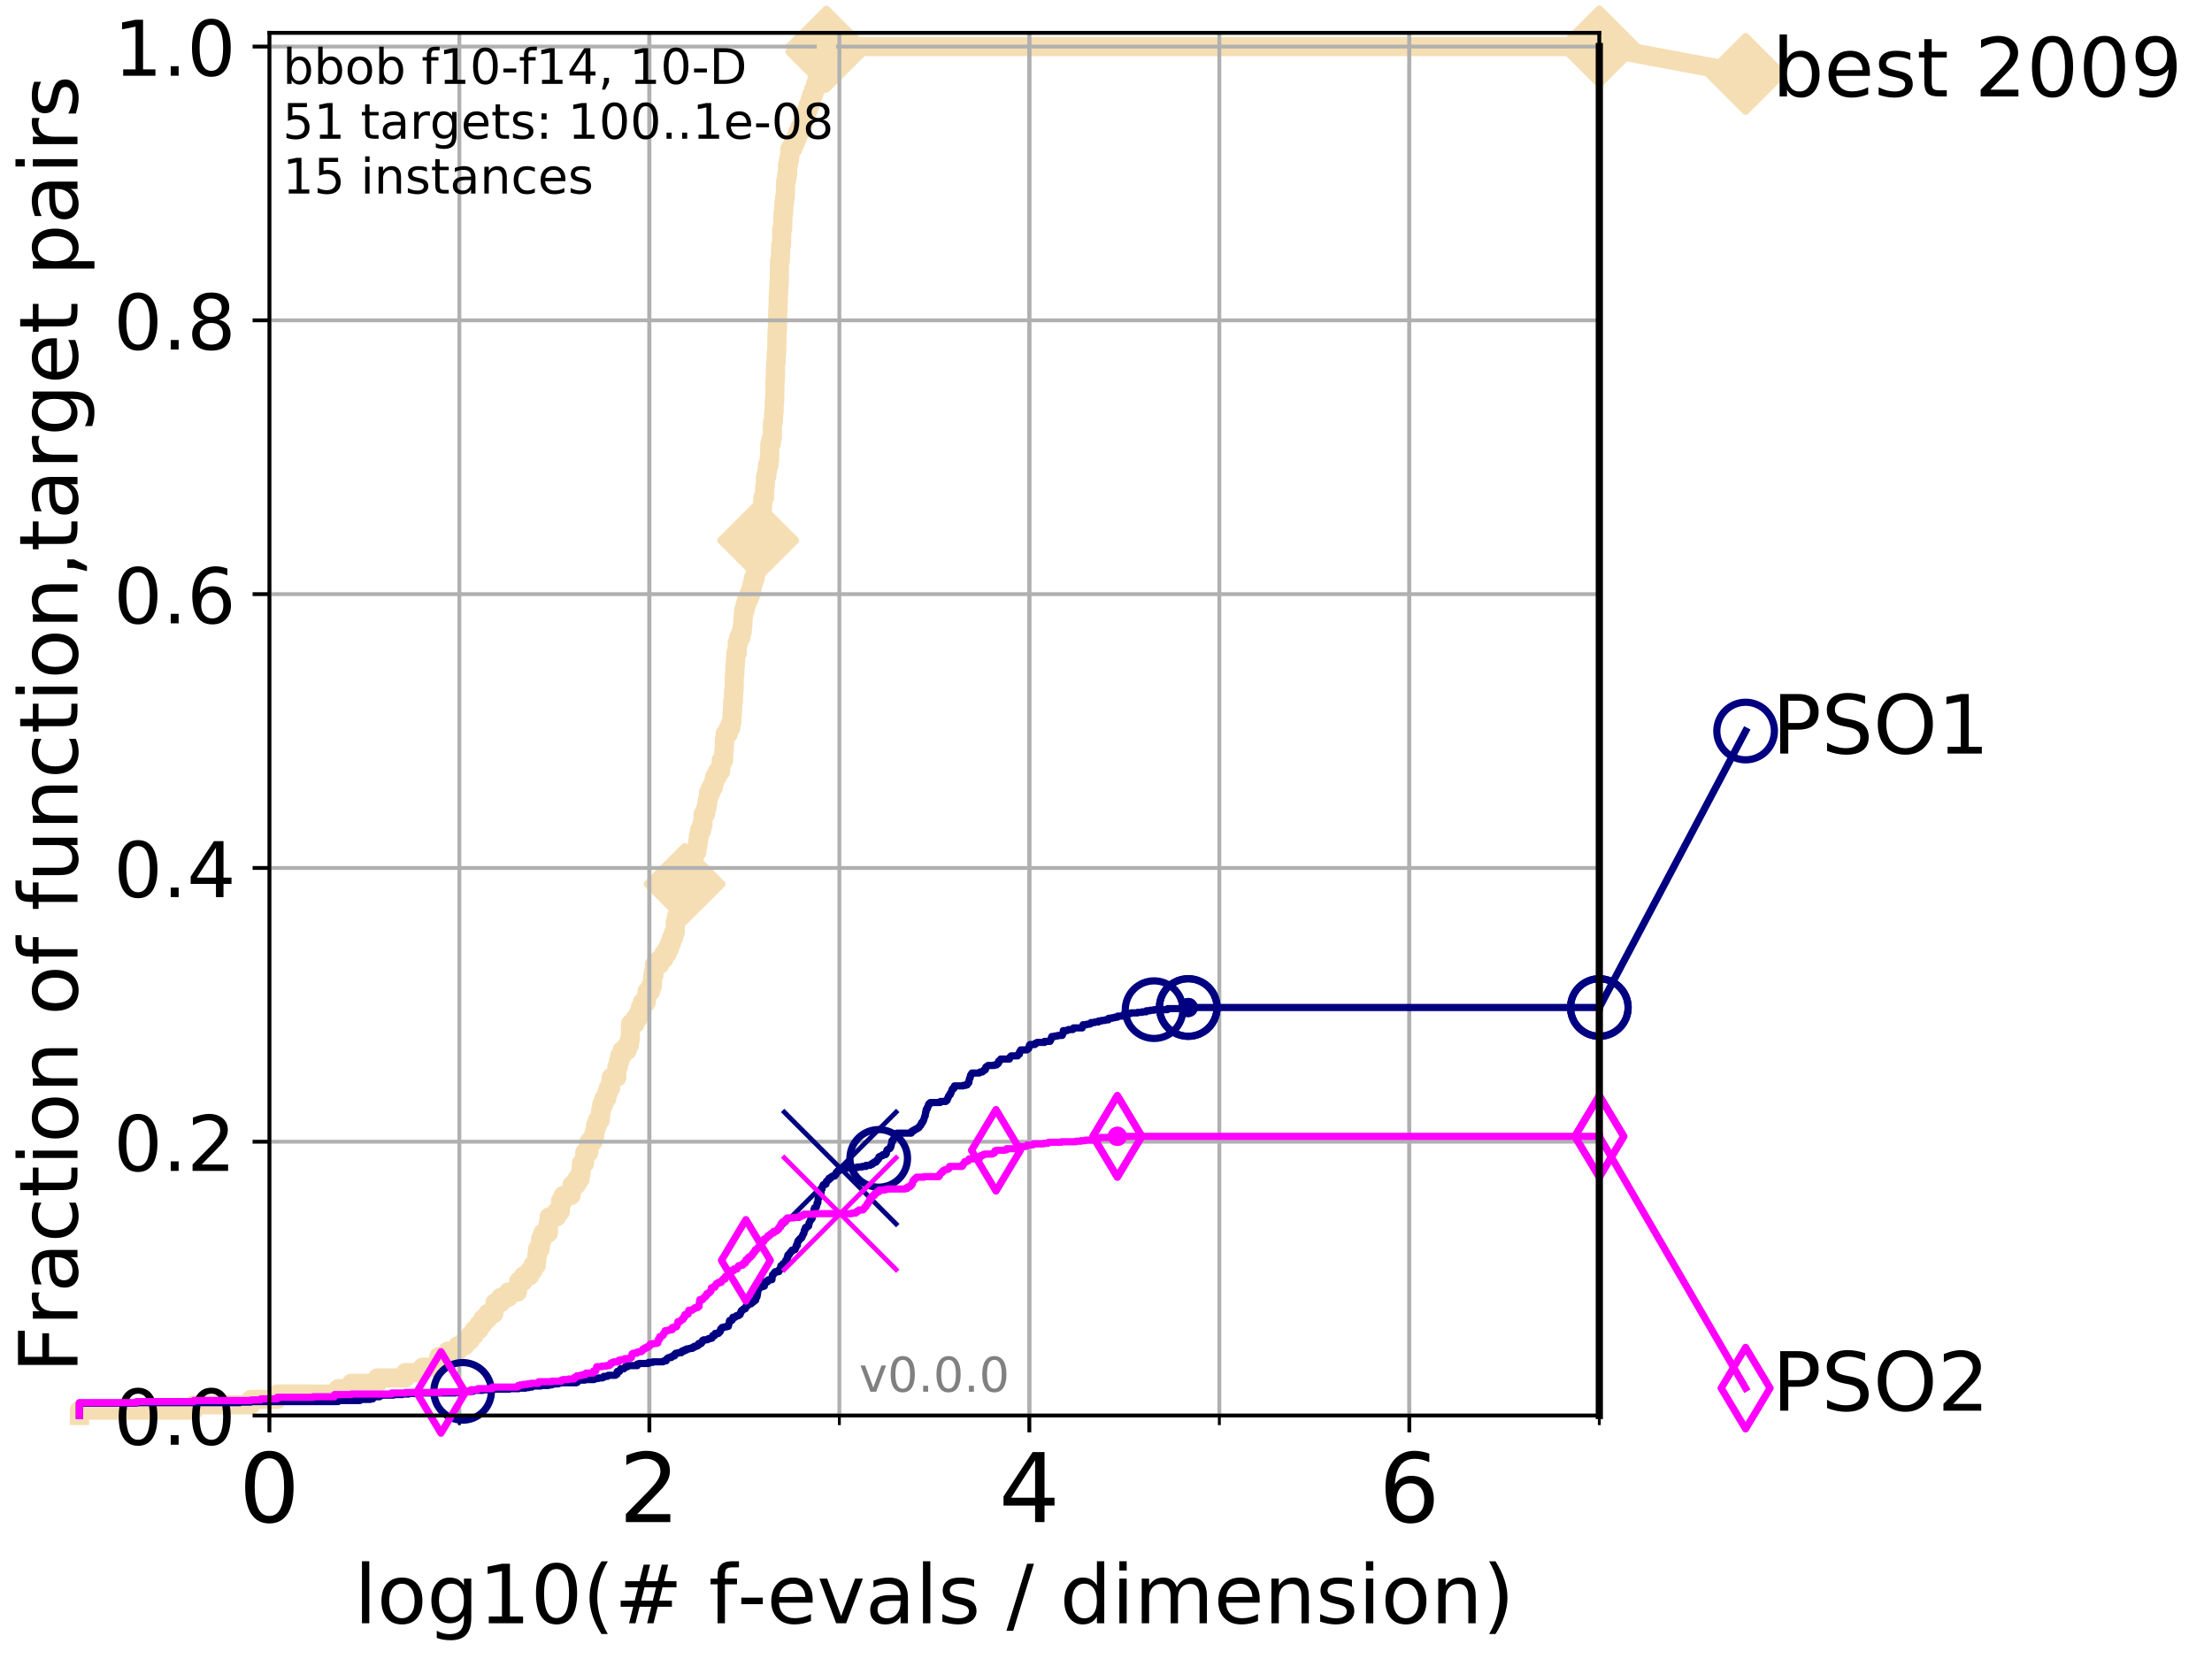 <?xml version="1.0" encoding="utf-8" standalone="no"?>
<!DOCTYPE svg PUBLIC "-//W3C//DTD SVG 1.1//EN"
  "http://www.w3.org/Graphics/SVG/1.1/DTD/svg11.dtd">
<!-- Created with matplotlib (http://matplotlib.org/) -->
<svg height="345.6pt" version="1.1" viewBox="0 0 460.8 345.6" width="460.8pt" xmlns="http://www.w3.org/2000/svg" xmlns:xlink="http://www.w3.org/1999/xlink">
 <defs>
  <style type="text/css">
*{stroke-linecap:butt;stroke-linejoin:round;}
  </style>
 </defs>
 <g id="figure_1">
  <g id="patch_1">
   <path d="M 0 345.6 
L 460.8 345.6 
L 460.8 0 
L 0 0 
z
" style="fill:#ffffff;"/>
  </g>
  <g id="axes_1">
   <g id="patch_2">
    <path d="M 56.12 294.88 
L 333.168 294.88 
L 333.168 6.845 
L 56.12 6.845 
z
" style="fill:#ffffff;"/>
   </g>
   <g id="line2d_1">
    <path d="M 16.542 294.88 
L 16.542 293.762 
L 40.37 293.762 
L 40.37 292.643 
L 52.284 292.643 
L 52.284 291.525 
L 57.758 291.525 
L 57.758 290.407 
L 70.437 290.407 
L 70.437 289.288 
L 73.193 289.288 
L 73.193 288.17 
L 78.608 288.17 
L 78.608 287.051 
L 84.458 287.051 
L 84.458 285.933 
L 88.027 285.933 
L 88.027 284.815 
L 91.206 284.815 
L 91.206 283.696 
L 91.428 283.696 
L 91.428 282.578 
L 93.305 282.578 
L 93.305 281.46 
L 95.351 281.46 
L 95.351 280.341 
L 96.861 280.341 
L 96.861 279.223 
L 97.95 279.223 
L 97.95 278.105 
L 98.832 278.105 
L 98.832 276.986 
L 99.807 276.986 
L 99.807 275.868 
L 100.6 275.868 
L 100.6 274.749 
L 101.604 274.749 
L 101.604 273.631 
L 102.895 273.631 
L 102.895 272.513 
L 103.12 272.513 
L 103.12 271.394 
L 104.306 271.394 
L 104.306 270.276 
L 105.897 270.276 
L 105.897 269.158 
L 107.784 269.158 
L 107.784 268.039 
L 108.037 268.039 
L 108.037 266.921 
L 109.015 266.921 
L 109.015 265.803 
L 110.311 265.803 
L 110.311 264.684 
L 111.031 264.684 
L 111.031 263.566 
L 111.721 263.566 
L 111.721 262.447 
L 111.856 262.447 
L 111.856 261.329 
L 111.989 261.329 
L 111.989 260.211 
L 112.514 260.211 
L 112.514 259.092 
L 112.643 259.092 
L 112.643 257.974 
L 113.086 257.974 
L 113.086 256.856 
L 114.235 256.856 
L 114.235 254.619 
L 114.409 254.619 
L 114.409 253.501 
L 115.958 253.501 
L 115.958 252.382 
L 116.733 252.382 
L 116.784 250.145 
L 117.33 250.145 
L 117.33 249.027 
L 118.959 249.027 
L 118.959 247.909 
L 119.18 247.909 
L 119.18 246.79 
L 120.118 246.79 
L 120.118 245.672 
L 120.81 245.672 
L 120.81 244.554 
L 121.047 244.554 
L 121.126 242.317 
L 121.779 242.317 
L 121.817 240.08 
L 122.661 240.08 
L 122.696 237.843 
L 123.533 237.843 
L 123.533 236.725 
L 123.87 236.725 
L 123.87 235.607 
L 124.069 235.607 
L 124.069 234.488 
L 124.429 234.488 
L 124.429 233.37 
L 125.032 233.37 
L 125.032 232.252 
L 125.156 232.252 
L 125.156 231.133 
L 125.372 231.133 
L 125.372 230.015 
L 125.795 230.015 
L 125.795 228.896 
L 126.381 228.896 
L 126.381 227.778 
L 126.696 227.778 
L 126.696 226.66 
L 127.198 226.66 
L 127.198 225.541 
L 127.335 225.541 
L 127.335 224.423 
L 128.495 224.423 
L 128.521 222.186 
L 128.824 222.186 
L 128.824 221.068 
L 129.097 221.068 
L 129.097 219.95 
L 129.606 219.95 
L 129.606 218.831 
L 130.65 218.831 
L 130.65 217.713 
L 131.116 217.713 
L 131.116 216.594 
L 131.29 216.594 
L 131.376 213.239 
L 132.321 213.239 
L 132.321 212.121 
L 133.021 212.121 
L 133.021 211.003 
L 133.389 211.003 
L 133.389 209.884 
L 133.843 209.884 
L 133.843 208.766 
L 134.646 208.766 
L 134.646 207.648 
L 134.788 207.648 
L 134.788 206.529 
L 135.516 206.529 
L 135.516 205.411 
L 135.918 205.411 
L 135.967 203.174 
L 136.213 203.174 
L 136.213 202.056 
L 136.327 202.056 
L 136.327 200.937 
L 137.423 200.937 
L 137.423 199.819 
L 138.267 199.819 
L 138.267 198.701 
L 138.974 198.701 
L 138.974 197.582 
L 139.493 197.582 
L 139.493 196.464 
L 139.879 196.464 
L 139.879 195.346 
L 140.333 195.346 
L 140.333 194.227 
L 140.675 194.227 
L 140.675 191.99 
L 140.937 191.99 
L 140.937 190.872 
L 141.34 190.872 
L 141.34 189.754 
L 141.461 189.754 
L 141.461 188.635 
L 141.852 188.635 
L 141.852 187.517 
L 142.223 187.517 
L 142.223 185.28 
L 142.609 185.28 
L 142.609 184.162 
L 143.019 184.162 
L 143.019 183.044 
L 143.398 183.044 
L 143.398 181.925 
L 143.801 181.925 
L 143.801 180.807 
L 144.091 180.807 
L 144.184 178.57 
L 144.638 178.57 
L 144.638 177.452 
L 145.178 177.452 
L 145.178 176.333 
L 145.342 176.333 
L 145.342 175.215 
L 145.513 175.215 
L 145.513 174.097 
L 145.711 174.097 
L 145.711 172.978 
L 146.173 172.978 
L 146.173 171.86 
L 146.435 171.86 
L 146.453 169.623 
L 146.966 169.623 
L 146.966 168.505 
L 147.234 168.505 
L 147.234 167.386 
L 147.438 167.386 
L 147.438 166.268 
L 147.598 166.268 
L 147.598 165.15 
L 148.078 165.15 
L 148.078 164.031 
L 148.609 164.031 
L 148.609 162.913 
L 148.876 162.913 
L 148.876 161.795 
L 149.443 161.795 
L 149.443 160.676 
L 150.13 160.676 
L 150.239 158.44 
L 150.714 158.44 
L 150.798 156.203 
L 150.874 156.203 
L 150.937 153.966 
L 151.068 153.966 
L 151.068 152.848 
L 151.714 152.848 
L 151.714 151.729 
L 152.209 151.729 
L 152.209 150.611 
L 152.444 150.611 
L 152.527 148.374 
L 152.577 148.374 
L 152.646 146.138 
L 152.789 146.138 
L 152.826 143.901 
L 152.919 143.901 
L 152.987 140.546 
L 153.054 140.546 
L 153.139 138.309 
L 153.206 138.309 
L 153.285 136.072 
L 153.56 136.072 
L 153.589 133.836 
L 153.895 133.836 
L 153.895 132.717 
L 154.377 132.717 
L 154.377 131.599 
L 154.624 131.599 
L 154.624 130.48 
L 154.735 130.48 
L 154.829 128.244 
L 154.917 128.244 
L 154.917 127.125 
L 155.205 127.125 
L 155.205 126.007 
L 155.525 126.007 
L 155.525 124.889 
L 155.995 124.889 
L 155.995 123.77 
L 156.433 123.77 
L 156.433 122.652 
L 156.687 122.652 
L 156.687 121.534 
L 156.952 121.534 
L 156.952 120.415 
L 157.337 120.415 
L 157.389 117.06 
L 157.578 117.06 
L 157.663 114.823 
L 157.728 114.823 
L 157.807 112.587 
L 157.95 112.587 
L 157.973 110.35 
L 158.385 110.35 
L 158.408 106.995 
L 158.661 106.995 
L 158.661 105.876 
L 158.85 105.876 
L 158.915 103.64 
L 159.255 103.64 
L 159.31 101.403 
L 159.412 101.403 
L 159.496 99.166 
L 159.746 99.166 
L 159.746 98.048 
L 159.882 98.048 
L 159.882 96.929 
L 160.183 96.929 
L 160.183 95.811 
L 160.312 95.811 
L 160.372 92.456 
L 160.649 92.456 
L 160.649 91.338 
L 160.883 91.338 
L 160.922 87.983 
L 161.107 87.983 
L 161.179 85.746 
L 161.259 85.746 
L 161.293 83.509 
L 161.376 83.509 
L 161.459 79.036 
L 161.515 79.036 
L 161.56 75.681 
L 161.653 75.681 
L 161.719 73.444 
L 161.804 73.444 
L 161.87 68.97 
L 161.939 68.97 
L 162.037 64.497 
L 162.066 64.497 
L 162.142 61.142 
L 162.192 61.142 
L 162.264 58.905 
L 162.335 58.905 
L 162.392 54.432 
L 162.544 54.432 
L 162.653 51.077 
L 162.816 51.077 
L 162.848 47.721 
L 163.04 47.721 
L 163.122 44.366 
L 163.264 44.366 
L 163.311 42.13 
L 163.462 42.13 
L 163.462 41.011 
L 163.592 41.011 
L 163.681 37.656 
L 163.854 37.656 
L 163.854 36.538 
L 164.046 36.538 
L 164.075 34.301 
L 164.257 34.301 
L 164.257 33.183 
L 164.485 33.183 
L 164.56 30.946 
L 165.193 30.946 
L 165.193 29.828 
L 165.672 29.828 
L 165.672 28.709 
L 166.135 28.709 
L 166.135 27.591 
L 166.66 27.591 
L 166.66 26.473 
L 167.178 26.473 
L 167.178 25.354 
L 167.548 25.354 
L 167.548 24.236 
L 167.969 24.236 
L 167.969 23.117 
L 168.304 23.117 
L 168.304 21.999 
L 168.746 21.999 
L 168.746 20.881 
L 169.101 20.881 
L 169.101 19.762 
L 169.485 19.762 
L 169.485 18.644 
L 169.889 18.644 
L 169.889 17.526 
L 170.214 17.526 
L 170.214 16.407 
L 170.538 16.407 
L 170.538 15.289 
L 170.883 15.289 
L 170.883 14.171 
L 171.184 14.171 
L 171.184 13.052 
L 171.523 13.052 
L 171.523 11.934 
L 171.807 11.934 
L 171.807 10.815 
L 172.148 10.815 
L 172.148 9.697 
L 333.168 9.697 
L 333.168 9.697 
" style="fill:none;stroke:#f5deb3;stroke-linecap:square;stroke-width:4;"/>
   </g>
   <g id="line2d_2">
    <defs>
     <path d="M -0 7.778 
L 7.778 0 
L 0 -7.778 
L -7.778 -0 
z
" id="m10614139d1" style="stroke:#f5deb3;stroke-linejoin:miter;stroke-width:1.5;"/>
    </defs>
    <g>
     <use style="fill:#f5deb3;stroke:#f5deb3;stroke-linejoin:miter;stroke-width:1.5;" x="142.609" xlink:href="#m10614139d1" y="184.162"/>
     <use style="fill:#f5deb3;stroke:#f5deb3;stroke-linejoin:miter;stroke-width:1.5;" x="157.95" xlink:href="#m10614139d1" y="112.587"/>
     <use style="fill:#f5deb3;stroke:#f5deb3;stroke-linejoin:miter;stroke-width:1.5;" x="172.148" xlink:href="#m10614139d1" y="10.815"/>
     <use style="fill:#f5deb3;stroke:#f5deb3;stroke-linejoin:miter;stroke-width:1.5;" x="172.148" xlink:href="#m10614139d1" y="9.697"/>
     <use style="fill:#f5deb3;stroke:#f5deb3;stroke-linejoin:miter;stroke-width:1.5;" x="333.168" xlink:href="#m10614139d1" y="9.697"/>
    </g>
   </g>
   <g id="line2d_3">
    <path style="fill:none;stroke:#f5deb3;stroke-linecap:square;stroke-width:4;"/>
    <g/>
   </g>
   <g id="line2d_4">
    <path d="M 333.168 9.697 
L 363.643 15.401 
" style="fill:none;stroke:#f5deb3;stroke-linecap:square;stroke-width:4;"/>
    <g>
     <use style="fill:#f5deb3;stroke:#f5deb3;stroke-linejoin:miter;stroke-width:1.5;" x="333.168" xlink:href="#m10614139d1" y="9.697"/>
     <use style="fill:#f5deb3;stroke:#f5deb3;stroke-linejoin:miter;stroke-width:1.5;" x="363.643" xlink:href="#m10614139d1" y="15.401"/>
    </g>
   </g>
   <g id="matplotlib.axis_1">
    <g id="xtick_1">
     <g id="line2d_5">
      <path clip-path="url(#p1fb2a2e988)" d="M 56.12 294.88 
L 56.12 6.845 
" style="fill:none;stroke:#b0b0b0;stroke-linecap:square;stroke-width:0.8;"/>
     </g>
     <g id="line2d_6">
      <defs>
       <path d="M 0 0 
L 0 3.5 
" id="m3ea6cb4287" style="stroke:#000000;stroke-width:0.8;"/>
      </defs>
      <g>
       <use style="stroke:#000000;stroke-width:0.8;" x="56.12" xlink:href="#m3ea6cb4287" y="294.88"/>
      </g>
     </g>
     <g id="text_1">
      <!-- 0 -->
      <defs>
       <path d="M 31.781 66.406 
Q 24.172 66.406 20.328 58.906 
Q 16.5 51.422 16.5 36.375 
Q 16.5 21.391 20.328 13.891 
Q 24.172 6.391 31.781 6.391 
Q 39.453 6.391 43.281 13.891 
Q 47.125 21.391 47.125 36.375 
Q 47.125 51.422 43.281 58.906 
Q 39.453 66.406 31.781 66.406 
z
M 31.781 74.219 
Q 44.047 74.219 50.516 64.516 
Q 56.984 54.828 56.984 36.375 
Q 56.984 17.969 50.516 8.266 
Q 44.047 -1.422 31.781 -1.422 
Q 19.531 -1.422 13.062 8.266 
Q 6.594 17.969 6.594 36.375 
Q 6.594 54.828 13.062 64.516 
Q 19.531 74.219 31.781 74.219 
z
" id="DejaVuSans-30"/>
      </defs>
      <g transform="translate(49.758 317.077)scale(0.2 -0.2)">
       <use xlink:href="#DejaVuSans-30"/>
      </g>
     </g>
    </g>
    <g id="xtick_2">
     <g id="line2d_7">
      <path clip-path="url(#p1fb2a2e988)" d="M 135.277 294.88 
L 135.277 6.845 
" style="fill:none;stroke:#b0b0b0;stroke-linecap:square;stroke-width:0.8;"/>
     </g>
     <g id="line2d_8">
      <g>
       <use style="stroke:#000000;stroke-width:0.8;" x="135.277" xlink:href="#m3ea6cb4287" y="294.88"/>
      </g>
     </g>
     <g id="text_2">
      <!-- 2 -->
      <defs>
       <path d="M 19.188 8.297 
L 53.609 8.297 
L 53.609 0 
L 7.328 0 
L 7.328 8.297 
Q 12.938 14.109 22.625 23.891 
Q 32.328 33.688 34.812 36.531 
Q 39.547 41.844 41.422 45.531 
Q 43.312 49.219 43.312 52.781 
Q 43.312 58.594 39.234 62.25 
Q 35.156 65.922 28.609 65.922 
Q 23.969 65.922 18.812 64.312 
Q 13.672 62.703 7.812 59.422 
L 7.812 69.391 
Q 13.766 71.781 18.938 73 
Q 24.125 74.219 28.422 74.219 
Q 39.75 74.219 46.484 68.547 
Q 53.219 62.891 53.219 53.422 
Q 53.219 48.922 51.531 44.891 
Q 49.859 40.875 45.406 35.406 
Q 44.188 33.984 37.641 27.219 
Q 31.109 20.453 19.188 8.297 
z
" id="DejaVuSans-32"/>
      </defs>
      <g transform="translate(128.914 317.077)scale(0.2 -0.2)">
       <use xlink:href="#DejaVuSans-32"/>
      </g>
     </g>
    </g>
    <g id="xtick_3">
     <g id="line2d_9">
      <path clip-path="url(#p1fb2a2e988)" d="M 214.433 294.88 
L 214.433 6.845 
" style="fill:none;stroke:#b0b0b0;stroke-linecap:square;stroke-width:0.8;"/>
     </g>
     <g id="line2d_10">
      <g>
       <use style="stroke:#000000;stroke-width:0.8;" x="214.433" xlink:href="#m3ea6cb4287" y="294.88"/>
      </g>
     </g>
     <g id="text_3">
      <!-- 4 -->
      <defs>
       <path d="M 37.797 64.312 
L 12.891 25.391 
L 37.797 25.391 
z
M 35.203 72.906 
L 47.609 72.906 
L 47.609 25.391 
L 58.016 25.391 
L 58.016 17.188 
L 47.609 17.188 
L 47.609 0 
L 37.797 0 
L 37.797 17.188 
L 4.891 17.188 
L 4.891 26.703 
z
" id="DejaVuSans-34"/>
      </defs>
      <g transform="translate(208.071 317.077)scale(0.2 -0.2)">
       <use xlink:href="#DejaVuSans-34"/>
      </g>
     </g>
    </g>
    <g id="xtick_4">
     <g id="line2d_11">
      <path clip-path="url(#p1fb2a2e988)" d="M 293.59 294.88 
L 293.59 6.845 
" style="fill:none;stroke:#b0b0b0;stroke-linecap:square;stroke-width:0.8;"/>
     </g>
     <g id="line2d_12">
      <g>
       <use style="stroke:#000000;stroke-width:0.8;" x="293.59" xlink:href="#m3ea6cb4287" y="294.88"/>
      </g>
     </g>
     <g id="text_4">
      <!-- 6 -->
      <defs>
       <path d="M 33.016 40.375 
Q 26.375 40.375 22.484 35.828 
Q 18.609 31.297 18.609 23.391 
Q 18.609 15.531 22.484 10.953 
Q 26.375 6.391 33.016 6.391 
Q 39.656 6.391 43.531 10.953 
Q 47.406 15.531 47.406 23.391 
Q 47.406 31.297 43.531 35.828 
Q 39.656 40.375 33.016 40.375 
z
M 52.594 71.297 
L 52.594 62.312 
Q 48.875 64.062 45.094 64.984 
Q 41.312 65.922 37.594 65.922 
Q 27.828 65.922 22.672 59.328 
Q 17.531 52.734 16.797 39.406 
Q 19.672 43.656 24.016 45.922 
Q 28.375 48.188 33.594 48.188 
Q 44.578 48.188 50.953 41.516 
Q 57.328 34.859 57.328 23.391 
Q 57.328 12.156 50.688 5.359 
Q 44.047 -1.422 33.016 -1.422 
Q 20.359 -1.422 13.672 8.266 
Q 6.984 17.969 6.984 36.375 
Q 6.984 53.656 15.188 63.938 
Q 23.391 74.219 37.203 74.219 
Q 40.922 74.219 44.703 73.484 
Q 48.484 72.75 52.594 71.297 
z
" id="DejaVuSans-36"/>
      </defs>
      <g transform="translate(287.227 317.077)scale(0.2 -0.2)">
       <use xlink:href="#DejaVuSans-36"/>
      </g>
     </g>
    </g>
    <g id="xtick_5">
     <g id="line2d_13">
      <path clip-path="url(#p1fb2a2e988)" d="M 56.12 294.88 
L 56.12 6.845 
" style="fill:none;stroke:#b0b0b0;stroke-linecap:square;stroke-width:0.8;"/>
     </g>
     <g id="line2d_14">
      <defs>
       <path d="M 0 0 
L 0 2 
" id="m030cb25737" style="stroke:#000000;stroke-width:0.6;"/>
      </defs>
      <g>
       <use style="stroke:#000000;stroke-width:0.6;" x="56.12" xlink:href="#m030cb25737" y="294.88"/>
      </g>
     </g>
    </g>
    <g id="xtick_6">
     <g id="line2d_15">
      <path clip-path="url(#p1fb2a2e988)" d="M 95.698 294.88 
L 95.698 6.845 
" style="fill:none;stroke:#b0b0b0;stroke-linecap:square;stroke-width:0.8;"/>
     </g>
     <g id="line2d_16">
      <g>
       <use style="stroke:#000000;stroke-width:0.6;" x="95.698" xlink:href="#m030cb25737" y="294.88"/>
      </g>
     </g>
    </g>
    <g id="xtick_7">
     <g id="line2d_17">
      <path clip-path="url(#p1fb2a2e988)" d="M 135.277 294.88 
L 135.277 6.845 
" style="fill:none;stroke:#b0b0b0;stroke-linecap:square;stroke-width:0.8;"/>
     </g>
     <g id="line2d_18">
      <g>
       <use style="stroke:#000000;stroke-width:0.6;" x="135.277" xlink:href="#m030cb25737" y="294.88"/>
      </g>
     </g>
    </g>
    <g id="xtick_8">
     <g id="line2d_19">
      <path clip-path="url(#p1fb2a2e988)" d="M 174.855 294.88 
L 174.855 6.845 
" style="fill:none;stroke:#b0b0b0;stroke-linecap:square;stroke-width:0.8;"/>
     </g>
     <g id="line2d_20">
      <g>
       <use style="stroke:#000000;stroke-width:0.6;" x="174.855" xlink:href="#m030cb25737" y="294.88"/>
      </g>
     </g>
    </g>
    <g id="xtick_9">
     <g id="line2d_21">
      <path clip-path="url(#p1fb2a2e988)" d="M 214.433 294.88 
L 214.433 6.845 
" style="fill:none;stroke:#b0b0b0;stroke-linecap:square;stroke-width:0.8;"/>
     </g>
     <g id="line2d_22">
      <g>
       <use style="stroke:#000000;stroke-width:0.6;" x="214.433" xlink:href="#m030cb25737" y="294.88"/>
      </g>
     </g>
    </g>
    <g id="xtick_10">
     <g id="line2d_23">
      <path clip-path="url(#p1fb2a2e988)" d="M 254.011 294.88 
L 254.011 6.845 
" style="fill:none;stroke:#b0b0b0;stroke-linecap:square;stroke-width:0.8;"/>
     </g>
     <g id="line2d_24">
      <g>
       <use style="stroke:#000000;stroke-width:0.6;" x="254.011" xlink:href="#m030cb25737" y="294.88"/>
      </g>
     </g>
    </g>
    <g id="xtick_11">
     <g id="line2d_25">
      <path clip-path="url(#p1fb2a2e988)" d="M 293.59 294.88 
L 293.59 6.845 
" style="fill:none;stroke:#b0b0b0;stroke-linecap:square;stroke-width:0.8;"/>
     </g>
     <g id="line2d_26">
      <g>
       <use style="stroke:#000000;stroke-width:0.6;" x="293.59" xlink:href="#m030cb25737" y="294.88"/>
      </g>
     </g>
    </g>
    <g id="xtick_12">
     <g id="line2d_27">
      <path clip-path="url(#p1fb2a2e988)" d="M 333.168 294.88 
L 333.168 6.845 
" style="fill:none;stroke:#b0b0b0;stroke-linecap:square;stroke-width:0.8;"/>
     </g>
     <g id="line2d_28">
      <g>
       <use style="stroke:#000000;stroke-width:0.6;" x="333.168" xlink:href="#m030cb25737" y="294.88"/>
      </g>
     </g>
    </g>
    <g id="text_5">
     <!-- log10(# f-evals / dimension) -->
     <defs>
      <path d="M 9.422 75.984 
L 18.406 75.984 
L 18.406 0 
L 9.422 0 
z
" id="DejaVuSans-6c"/>
      <path d="M 30.609 48.391 
Q 23.391 48.391 19.188 42.75 
Q 14.984 37.109 14.984 27.297 
Q 14.984 17.484 19.156 11.844 
Q 23.344 6.203 30.609 6.203 
Q 37.797 6.203 41.984 11.859 
Q 46.188 17.531 46.188 27.297 
Q 46.188 37.016 41.984 42.703 
Q 37.797 48.391 30.609 48.391 
z
M 30.609 56 
Q 42.328 56 49.016 48.375 
Q 55.719 40.766 55.719 27.297 
Q 55.719 13.875 49.016 6.219 
Q 42.328 -1.422 30.609 -1.422 
Q 18.844 -1.422 12.172 6.219 
Q 5.516 13.875 5.516 27.297 
Q 5.516 40.766 12.172 48.375 
Q 18.844 56 30.609 56 
z
" id="DejaVuSans-6f"/>
      <path d="M 45.406 27.984 
Q 45.406 37.75 41.375 43.109 
Q 37.359 48.484 30.078 48.484 
Q 22.859 48.484 18.828 43.109 
Q 14.797 37.75 14.797 27.984 
Q 14.797 18.266 18.828 12.891 
Q 22.859 7.516 30.078 7.516 
Q 37.359 7.516 41.375 12.891 
Q 45.406 18.266 45.406 27.984 
z
M 54.391 6.781 
Q 54.391 -7.172 48.188 -13.984 
Q 42 -20.797 29.203 -20.797 
Q 24.469 -20.797 20.266 -20.094 
Q 16.062 -19.391 12.109 -17.922 
L 12.109 -9.188 
Q 16.062 -11.328 19.922 -12.344 
Q 23.781 -13.375 27.781 -13.375 
Q 36.625 -13.375 41.016 -8.766 
Q 45.406 -4.156 45.406 5.172 
L 45.406 9.625 
Q 42.625 4.781 38.281 2.391 
Q 33.938 0 27.875 0 
Q 17.828 0 11.672 7.656 
Q 5.516 15.328 5.516 27.984 
Q 5.516 40.672 11.672 48.328 
Q 17.828 56 27.875 56 
Q 33.938 56 38.281 53.609 
Q 42.625 51.219 45.406 46.391 
L 45.406 54.688 
L 54.391 54.688 
z
" id="DejaVuSans-67"/>
      <path d="M 12.406 8.297 
L 28.516 8.297 
L 28.516 63.922 
L 10.984 60.406 
L 10.984 69.391 
L 28.422 72.906 
L 38.281 72.906 
L 38.281 8.297 
L 54.391 8.297 
L 54.391 0 
L 12.406 0 
z
" id="DejaVuSans-31"/>
      <path d="M 31 75.875 
Q 24.469 64.656 21.281 53.656 
Q 18.109 42.672 18.109 31.391 
Q 18.109 20.125 21.312 9.062 
Q 24.516 -2 31 -13.188 
L 23.188 -13.188 
Q 15.875 -1.703 12.234 9.375 
Q 8.594 20.453 8.594 31.391 
Q 8.594 42.281 12.203 53.312 
Q 15.828 64.359 23.188 75.875 
z
" id="DejaVuSans-28"/>
      <path d="M 51.125 44 
L 36.922 44 
L 32.812 27.688 
L 47.125 27.688 
z
M 43.797 71.781 
L 38.719 51.516 
L 52.984 51.516 
L 58.109 71.781 
L 65.922 71.781 
L 60.891 51.516 
L 76.125 51.516 
L 76.125 44 
L 58.984 44 
L 54.984 27.688 
L 70.516 27.688 
L 70.516 20.219 
L 53.078 20.219 
L 48 0 
L 40.188 0 
L 45.219 20.219 
L 30.906 20.219 
L 25.875 0 
L 18.016 0 
L 23.094 20.219 
L 7.719 20.219 
L 7.719 27.688 
L 24.906 27.688 
L 29 44 
L 13.281 44 
L 13.281 51.516 
L 30.906 51.516 
L 35.891 71.781 
z
" id="DejaVuSans-23"/>
      <path id="DejaVuSans-20"/>
      <path d="M 37.109 75.984 
L 37.109 68.5 
L 28.516 68.5 
Q 23.688 68.5 21.797 66.547 
Q 19.922 64.594 19.922 59.516 
L 19.922 54.688 
L 34.719 54.688 
L 34.719 47.703 
L 19.922 47.703 
L 19.922 0 
L 10.891 0 
L 10.891 47.703 
L 2.297 47.703 
L 2.297 54.688 
L 10.891 54.688 
L 10.891 58.5 
Q 10.891 67.625 15.141 71.797 
Q 19.391 75.984 28.609 75.984 
z
" id="DejaVuSans-66"/>
      <path d="M 4.891 31.391 
L 31.203 31.391 
L 31.203 23.391 
L 4.891 23.391 
z
" id="DejaVuSans-2d"/>
      <path d="M 56.203 29.594 
L 56.203 25.203 
L 14.891 25.203 
Q 15.484 15.922 20.484 11.062 
Q 25.484 6.203 34.422 6.203 
Q 39.594 6.203 44.453 7.469 
Q 49.312 8.734 54.109 11.281 
L 54.109 2.781 
Q 49.266 0.734 44.188 -0.344 
Q 39.109 -1.422 33.891 -1.422 
Q 20.797 -1.422 13.156 6.188 
Q 5.516 13.812 5.516 26.812 
Q 5.516 40.234 12.766 48.109 
Q 20.016 56 32.328 56 
Q 43.359 56 49.781 48.891 
Q 56.203 41.797 56.203 29.594 
z
M 47.219 32.234 
Q 47.125 39.594 43.094 43.984 
Q 39.062 48.391 32.422 48.391 
Q 24.906 48.391 20.391 44.141 
Q 15.875 39.891 15.188 32.172 
z
" id="DejaVuSans-65"/>
      <path d="M 2.984 54.688 
L 12.5 54.688 
L 29.594 8.797 
L 46.688 54.688 
L 56.203 54.688 
L 35.688 0 
L 23.484 0 
z
" id="DejaVuSans-76"/>
      <path d="M 34.281 27.484 
Q 23.391 27.484 19.188 25 
Q 14.984 22.516 14.984 16.5 
Q 14.984 11.719 18.141 8.906 
Q 21.297 6.109 26.703 6.109 
Q 34.188 6.109 38.703 11.406 
Q 43.219 16.703 43.219 25.484 
L 43.219 27.484 
z
M 52.203 31.203 
L 52.203 0 
L 43.219 0 
L 43.219 8.297 
Q 40.141 3.328 35.547 0.953 
Q 30.953 -1.422 24.312 -1.422 
Q 15.922 -1.422 10.953 3.297 
Q 6 8.016 6 15.922 
Q 6 25.141 12.172 29.828 
Q 18.359 34.516 30.609 34.516 
L 43.219 34.516 
L 43.219 35.406 
Q 43.219 41.609 39.141 45 
Q 35.062 48.391 27.688 48.391 
Q 23 48.391 18.547 47.266 
Q 14.109 46.141 10.016 43.891 
L 10.016 52.203 
Q 14.938 54.109 19.578 55.047 
Q 24.219 56 28.609 56 
Q 40.484 56 46.344 49.844 
Q 52.203 43.703 52.203 31.203 
z
" id="DejaVuSans-61"/>
      <path d="M 44.281 53.078 
L 44.281 44.578 
Q 40.484 46.531 36.375 47.5 
Q 32.281 48.484 27.875 48.484 
Q 21.188 48.484 17.844 46.438 
Q 14.5 44.391 14.5 40.281 
Q 14.5 37.156 16.891 35.375 
Q 19.281 33.594 26.516 31.984 
L 29.594 31.297 
Q 39.156 29.25 43.188 25.516 
Q 47.219 21.781 47.219 15.094 
Q 47.219 7.469 41.188 3.016 
Q 35.156 -1.422 24.609 -1.422 
Q 20.219 -1.422 15.453 -0.562 
Q 10.688 0.297 5.422 2 
L 5.422 11.281 
Q 10.406 8.688 15.234 7.391 
Q 20.062 6.109 24.812 6.109 
Q 31.156 6.109 34.562 8.281 
Q 37.984 10.453 37.984 14.406 
Q 37.984 18.062 35.516 20.016 
Q 33.062 21.969 24.703 23.781 
L 21.578 24.516 
Q 13.234 26.266 9.516 29.906 
Q 5.812 33.547 5.812 39.891 
Q 5.812 47.609 11.281 51.797 
Q 16.75 56 26.812 56 
Q 31.781 56 36.172 55.266 
Q 40.578 54.547 44.281 53.078 
z
" id="DejaVuSans-73"/>
      <path d="M 25.391 72.906 
L 33.688 72.906 
L 8.297 -9.281 
L 0 -9.281 
z
" id="DejaVuSans-2f"/>
      <path d="M 45.406 46.391 
L 45.406 75.984 
L 54.391 75.984 
L 54.391 0 
L 45.406 0 
L 45.406 8.203 
Q 42.578 3.328 38.25 0.953 
Q 33.938 -1.422 27.875 -1.422 
Q 17.969 -1.422 11.734 6.484 
Q 5.516 14.406 5.516 27.297 
Q 5.516 40.188 11.734 48.094 
Q 17.969 56 27.875 56 
Q 33.938 56 38.25 53.625 
Q 42.578 51.266 45.406 46.391 
z
M 14.797 27.297 
Q 14.797 17.391 18.875 11.75 
Q 22.953 6.109 30.078 6.109 
Q 37.203 6.109 41.297 11.75 
Q 45.406 17.391 45.406 27.297 
Q 45.406 37.203 41.297 42.844 
Q 37.203 48.484 30.078 48.484 
Q 22.953 48.484 18.875 42.844 
Q 14.797 37.203 14.797 27.297 
z
" id="DejaVuSans-64"/>
      <path d="M 9.422 54.688 
L 18.406 54.688 
L 18.406 0 
L 9.422 0 
z
M 9.422 75.984 
L 18.406 75.984 
L 18.406 64.594 
L 9.422 64.594 
z
" id="DejaVuSans-69"/>
      <path d="M 52 44.188 
Q 55.375 50.25 60.062 53.125 
Q 64.75 56 71.094 56 
Q 79.641 56 84.281 50.016 
Q 88.922 44.047 88.922 33.016 
L 88.922 0 
L 79.891 0 
L 79.891 32.719 
Q 79.891 40.578 77.094 44.375 
Q 74.312 48.188 68.609 48.188 
Q 61.625 48.188 57.562 43.547 
Q 53.516 38.922 53.516 30.906 
L 53.516 0 
L 44.484 0 
L 44.484 32.719 
Q 44.484 40.625 41.703 44.406 
Q 38.922 48.188 33.109 48.188 
Q 26.219 48.188 22.156 43.531 
Q 18.109 38.875 18.109 30.906 
L 18.109 0 
L 9.078 0 
L 9.078 54.688 
L 18.109 54.688 
L 18.109 46.188 
Q 21.188 51.219 25.484 53.609 
Q 29.781 56 35.688 56 
Q 41.656 56 45.828 52.969 
Q 50 49.953 52 44.188 
z
" id="DejaVuSans-6d"/>
      <path d="M 54.891 33.016 
L 54.891 0 
L 45.906 0 
L 45.906 32.719 
Q 45.906 40.484 42.875 44.328 
Q 39.844 48.188 33.797 48.188 
Q 26.516 48.188 22.312 43.547 
Q 18.109 38.922 18.109 30.906 
L 18.109 0 
L 9.078 0 
L 9.078 54.688 
L 18.109 54.688 
L 18.109 46.188 
Q 21.344 51.125 25.703 53.562 
Q 30.078 56 35.797 56 
Q 45.219 56 50.047 50.172 
Q 54.891 44.344 54.891 33.016 
z
" id="DejaVuSans-6e"/>
      <path d="M 8.016 75.875 
L 15.828 75.875 
Q 23.141 64.359 26.781 53.312 
Q 30.422 42.281 30.422 31.391 
Q 30.422 20.453 26.781 9.375 
Q 23.141 -1.703 15.828 -13.188 
L 8.016 -13.188 
Q 14.5 -2 17.703 9.062 
Q 20.906 20.125 20.906 31.391 
Q 20.906 42.672 17.703 53.656 
Q 14.5 64.656 8.016 75.875 
z
" id="DejaVuSans-29"/>
     </defs>
     <g transform="translate(73.803 338.154)scale(0.17 -0.17)">
      <use xlink:href="#DejaVuSans-6c"/>
      <use x="27.783" xlink:href="#DejaVuSans-6f"/>
      <use x="88.965" xlink:href="#DejaVuSans-67"/>
      <use x="152.441" xlink:href="#DejaVuSans-31"/>
      <use x="216.064" xlink:href="#DejaVuSans-30"/>
      <use x="279.688" xlink:href="#DejaVuSans-28"/>
      <use x="318.701" xlink:href="#DejaVuSans-23"/>
      <use x="402.49" xlink:href="#DejaVuSans-20"/>
      <use x="434.277" xlink:href="#DejaVuSans-66"/>
      <use x="469.404" xlink:href="#DejaVuSans-2d"/>
      <use x="505.488" xlink:href="#DejaVuSans-65"/>
      <use x="567.012" xlink:href="#DejaVuSans-76"/>
      <use x="626.191" xlink:href="#DejaVuSans-61"/>
      <use x="687.471" xlink:href="#DejaVuSans-6c"/>
      <use x="715.254" xlink:href="#DejaVuSans-73"/>
      <use x="767.354" xlink:href="#DejaVuSans-20"/>
      <use x="799.141" xlink:href="#DejaVuSans-2f"/>
      <use x="832.832" xlink:href="#DejaVuSans-20"/>
      <use x="864.619" xlink:href="#DejaVuSans-64"/>
      <use x="928.096" xlink:href="#DejaVuSans-69"/>
      <use x="955.879" xlink:href="#DejaVuSans-6d"/>
      <use x="1053.291" xlink:href="#DejaVuSans-65"/>
      <use x="1114.814" xlink:href="#DejaVuSans-6e"/>
      <use x="1178.193" xlink:href="#DejaVuSans-73"/>
      <use x="1230.293" xlink:href="#DejaVuSans-69"/>
      <use x="1258.076" xlink:href="#DejaVuSans-6f"/>
      <use x="1319.258" xlink:href="#DejaVuSans-6e"/>
      <use x="1382.637" xlink:href="#DejaVuSans-29"/>
     </g>
    </g>
   </g>
   <g id="matplotlib.axis_2">
    <g id="ytick_1">
     <g id="line2d_29">
      <path clip-path="url(#p1fb2a2e988)" d="M 56.12 294.88 
L 333.168 294.88 
" style="fill:none;stroke:#b0b0b0;stroke-linecap:square;stroke-width:0.8;"/>
     </g>
     <g id="line2d_30">
      <defs>
       <path d="M 0 0 
L -3.5 0 
" id="mf2ed0dfc4a" style="stroke:#000000;stroke-width:0.8;"/>
      </defs>
      <g>
       <use style="stroke:#000000;stroke-width:0.8;" x="56.12" xlink:href="#mf2ed0dfc4a" y="294.88"/>
      </g>
     </g>
     <g id="text_6">
      <!-- 0.0 -->
      <defs>
       <path d="M 10.688 12.406 
L 21 12.406 
L 21 0 
L 10.688 0 
z
" id="DejaVuSans-2e"/>
      </defs>
      <g transform="translate(23.675 300.959)scale(0.16 -0.16)">
       <use xlink:href="#DejaVuSans-30"/>
       <use x="63.623" xlink:href="#DejaVuSans-2e"/>
       <use x="95.41" xlink:href="#DejaVuSans-30"/>
      </g>
     </g>
    </g>
    <g id="ytick_2">
     <g id="line2d_31">
      <path clip-path="url(#p1fb2a2e988)" d="M 56.12 237.843 
L 333.168 237.843 
" style="fill:none;stroke:#b0b0b0;stroke-linecap:square;stroke-width:0.8;"/>
     </g>
     <g id="line2d_32">
      <g>
       <use style="stroke:#000000;stroke-width:0.8;" x="56.12" xlink:href="#mf2ed0dfc4a" y="237.843"/>
      </g>
     </g>
     <g id="text_7">
      <!-- 0.2 -->
      <g transform="translate(23.675 243.922)scale(0.16 -0.16)">
       <use xlink:href="#DejaVuSans-30"/>
       <use x="63.623" xlink:href="#DejaVuSans-2e"/>
       <use x="95.41" xlink:href="#DejaVuSans-32"/>
      </g>
     </g>
    </g>
    <g id="ytick_3">
     <g id="line2d_33">
      <path clip-path="url(#p1fb2a2e988)" d="M 56.12 180.807 
L 333.168 180.807 
" style="fill:none;stroke:#b0b0b0;stroke-linecap:square;stroke-width:0.8;"/>
     </g>
     <g id="line2d_34">
      <g>
       <use style="stroke:#000000;stroke-width:0.8;" x="56.12" xlink:href="#mf2ed0dfc4a" y="180.807"/>
      </g>
     </g>
     <g id="text_8">
      <!-- 0.4 -->
      <g transform="translate(23.675 186.886)scale(0.16 -0.16)">
       <use xlink:href="#DejaVuSans-30"/>
       <use x="63.623" xlink:href="#DejaVuSans-2e"/>
       <use x="95.41" xlink:href="#DejaVuSans-34"/>
      </g>
     </g>
    </g>
    <g id="ytick_4">
     <g id="line2d_35">
      <path clip-path="url(#p1fb2a2e988)" d="M 56.12 123.77 
L 333.168 123.77 
" style="fill:none;stroke:#b0b0b0;stroke-linecap:square;stroke-width:0.8;"/>
     </g>
     <g id="line2d_36">
      <g>
       <use style="stroke:#000000;stroke-width:0.8;" x="56.12" xlink:href="#mf2ed0dfc4a" y="123.77"/>
      </g>
     </g>
     <g id="text_9">
      <!-- 0.6 -->
      <g transform="translate(23.675 129.849)scale(0.16 -0.16)">
       <use xlink:href="#DejaVuSans-30"/>
       <use x="63.623" xlink:href="#DejaVuSans-2e"/>
       <use x="95.41" xlink:href="#DejaVuSans-36"/>
      </g>
     </g>
    </g>
    <g id="ytick_5">
     <g id="line2d_37">
      <path clip-path="url(#p1fb2a2e988)" d="M 56.12 66.734 
L 333.168 66.734 
" style="fill:none;stroke:#b0b0b0;stroke-linecap:square;stroke-width:0.8;"/>
     </g>
     <g id="line2d_38">
      <g>
       <use style="stroke:#000000;stroke-width:0.8;" x="56.12" xlink:href="#mf2ed0dfc4a" y="66.734"/>
      </g>
     </g>
     <g id="text_10">
      <!-- 0.8 -->
      <defs>
       <path d="M 31.781 34.625 
Q 24.75 34.625 20.719 30.859 
Q 16.703 27.094 16.703 20.516 
Q 16.703 13.922 20.719 10.156 
Q 24.75 6.391 31.781 6.391 
Q 38.812 6.391 42.859 10.172 
Q 46.922 13.969 46.922 20.516 
Q 46.922 27.094 42.891 30.859 
Q 38.875 34.625 31.781 34.625 
z
M 21.922 38.812 
Q 15.578 40.375 12.031 44.719 
Q 8.5 49.078 8.5 55.328 
Q 8.5 64.062 14.719 69.141 
Q 20.953 74.219 31.781 74.219 
Q 42.672 74.219 48.875 69.141 
Q 55.078 64.062 55.078 55.328 
Q 55.078 49.078 51.531 44.719 
Q 48 40.375 41.703 38.812 
Q 48.828 37.156 52.797 32.312 
Q 56.781 27.484 56.781 20.516 
Q 56.781 9.906 50.312 4.234 
Q 43.844 -1.422 31.781 -1.422 
Q 19.734 -1.422 13.25 4.234 
Q 6.781 9.906 6.781 20.516 
Q 6.781 27.484 10.781 32.312 
Q 14.797 37.156 21.922 38.812 
z
M 18.312 54.391 
Q 18.312 48.734 21.844 45.562 
Q 25.391 42.391 31.781 42.391 
Q 38.141 42.391 41.719 45.562 
Q 45.312 48.734 45.312 54.391 
Q 45.312 60.062 41.719 63.234 
Q 38.141 66.406 31.781 66.406 
Q 25.391 66.406 21.844 63.234 
Q 18.312 60.062 18.312 54.391 
z
" id="DejaVuSans-38"/>
      </defs>
      <g transform="translate(23.675 72.812)scale(0.16 -0.16)">
       <use xlink:href="#DejaVuSans-30"/>
       <use x="63.623" xlink:href="#DejaVuSans-2e"/>
       <use x="95.41" xlink:href="#DejaVuSans-38"/>
      </g>
     </g>
    </g>
    <g id="ytick_6">
     <g id="line2d_39">
      <path clip-path="url(#p1fb2a2e988)" d="M 56.12 9.697 
L 333.168 9.697 
" style="fill:none;stroke:#b0b0b0;stroke-linecap:square;stroke-width:0.8;"/>
     </g>
     <g id="line2d_40">
      <g>
       <use style="stroke:#000000;stroke-width:0.8;" x="56.12" xlink:href="#mf2ed0dfc4a" y="9.697"/>
      </g>
     </g>
     <g id="text_11">
      <!-- 1.0 -->
      <g transform="translate(23.675 15.776)scale(0.16 -0.16)">
       <use xlink:href="#DejaVuSans-31"/>
       <use x="63.623" xlink:href="#DejaVuSans-2e"/>
       <use x="95.41" xlink:href="#DejaVuSans-30"/>
      </g>
     </g>
    </g>
    <g id="text_12">
     <!-- Fraction of function,target pairs -->
     <defs>
      <path d="M 9.812 72.906 
L 51.703 72.906 
L 51.703 64.594 
L 19.672 64.594 
L 19.672 43.109 
L 48.578 43.109 
L 48.578 34.812 
L 19.672 34.812 
L 19.672 0 
L 9.812 0 
z
" id="DejaVuSans-46"/>
      <path d="M 41.109 46.297 
Q 39.594 47.172 37.812 47.578 
Q 36.031 48 33.891 48 
Q 26.266 48 22.188 43.047 
Q 18.109 38.094 18.109 28.812 
L 18.109 0 
L 9.078 0 
L 9.078 54.688 
L 18.109 54.688 
L 18.109 46.188 
Q 20.953 51.172 25.484 53.578 
Q 30.031 56 36.531 56 
Q 37.453 56 38.578 55.875 
Q 39.703 55.766 41.062 55.516 
z
" id="DejaVuSans-72"/>
      <path d="M 48.781 52.594 
L 48.781 44.188 
Q 44.969 46.297 41.141 47.344 
Q 37.312 48.391 33.406 48.391 
Q 24.656 48.391 19.812 42.844 
Q 14.984 37.312 14.984 27.297 
Q 14.984 17.281 19.812 11.734 
Q 24.656 6.203 33.406 6.203 
Q 37.312 6.203 41.141 7.25 
Q 44.969 8.297 48.781 10.406 
L 48.781 2.094 
Q 45.016 0.344 40.984 -0.531 
Q 36.969 -1.422 32.422 -1.422 
Q 20.062 -1.422 12.781 6.344 
Q 5.516 14.109 5.516 27.297 
Q 5.516 40.672 12.859 48.328 
Q 20.219 56 33.016 56 
Q 37.156 56 41.109 55.141 
Q 45.062 54.297 48.781 52.594 
z
" id="DejaVuSans-63"/>
      <path d="M 18.312 70.219 
L 18.312 54.688 
L 36.812 54.688 
L 36.812 47.703 
L 18.312 47.703 
L 18.312 18.016 
Q 18.312 11.328 20.141 9.422 
Q 21.969 7.516 27.594 7.516 
L 36.812 7.516 
L 36.812 0 
L 27.594 0 
Q 17.188 0 13.234 3.875 
Q 9.281 7.766 9.281 18.016 
L 9.281 47.703 
L 2.688 47.703 
L 2.688 54.688 
L 9.281 54.688 
L 9.281 70.219 
z
" id="DejaVuSans-74"/>
      <path d="M 8.5 21.578 
L 8.5 54.688 
L 17.484 54.688 
L 17.484 21.922 
Q 17.484 14.156 20.5 10.266 
Q 23.531 6.391 29.594 6.391 
Q 36.859 6.391 41.078 11.031 
Q 45.312 15.672 45.312 23.688 
L 45.312 54.688 
L 54.297 54.688 
L 54.297 0 
L 45.312 0 
L 45.312 8.406 
Q 42.047 3.422 37.719 1 
Q 33.406 -1.422 27.688 -1.422 
Q 18.266 -1.422 13.375 4.438 
Q 8.5 10.297 8.5 21.578 
z
M 31.109 56 
z
" id="DejaVuSans-75"/>
      <path d="M 11.719 12.406 
L 22.016 12.406 
L 22.016 4 
L 14.016 -11.625 
L 7.719 -11.625 
L 11.719 4 
z
" id="DejaVuSans-2c"/>
      <path d="M 18.109 8.203 
L 18.109 -20.797 
L 9.078 -20.797 
L 9.078 54.688 
L 18.109 54.688 
L 18.109 46.391 
Q 20.953 51.266 25.266 53.625 
Q 29.594 56 35.594 56 
Q 45.562 56 51.781 48.094 
Q 58.016 40.188 58.016 27.297 
Q 58.016 14.406 51.781 6.484 
Q 45.562 -1.422 35.594 -1.422 
Q 29.594 -1.422 25.266 0.953 
Q 20.953 3.328 18.109 8.203 
z
M 48.688 27.297 
Q 48.688 37.203 44.609 42.844 
Q 40.531 48.484 33.406 48.484 
Q 26.266 48.484 22.188 42.844 
Q 18.109 37.203 18.109 27.297 
Q 18.109 17.391 22.188 11.75 
Q 26.266 6.109 33.406 6.109 
Q 40.531 6.109 44.609 11.75 
Q 48.688 17.391 48.688 27.297 
z
" id="DejaVuSans-70"/>
     </defs>
     <g transform="translate(16.14 286.002)rotate(-90)scale(0.17 -0.17)">
      <use xlink:href="#DejaVuSans-46"/>
      <use x="57.41" xlink:href="#DejaVuSans-72"/>
      <use x="98.523" xlink:href="#DejaVuSans-61"/>
      <use x="159.803" xlink:href="#DejaVuSans-63"/>
      <use x="214.783" xlink:href="#DejaVuSans-74"/>
      <use x="253.992" xlink:href="#DejaVuSans-69"/>
      <use x="281.775" xlink:href="#DejaVuSans-6f"/>
      <use x="342.957" xlink:href="#DejaVuSans-6e"/>
      <use x="406.336" xlink:href="#DejaVuSans-20"/>
      <use x="438.123" xlink:href="#DejaVuSans-6f"/>
      <use x="499.305" xlink:href="#DejaVuSans-66"/>
      <use x="534.51" xlink:href="#DejaVuSans-20"/>
      <use x="566.297" xlink:href="#DejaVuSans-66"/>
      <use x="601.502" xlink:href="#DejaVuSans-75"/>
      <use x="664.881" xlink:href="#DejaVuSans-6e"/>
      <use x="728.26" xlink:href="#DejaVuSans-63"/>
      <use x="783.24" xlink:href="#DejaVuSans-74"/>
      <use x="822.449" xlink:href="#DejaVuSans-69"/>
      <use x="850.232" xlink:href="#DejaVuSans-6f"/>
      <use x="911.414" xlink:href="#DejaVuSans-6e"/>
      <use x="974.793" xlink:href="#DejaVuSans-2c"/>
      <use x="1006.58" xlink:href="#DejaVuSans-74"/>
      <use x="1045.789" xlink:href="#DejaVuSans-61"/>
      <use x="1107.068" xlink:href="#DejaVuSans-72"/>
      <use x="1148.166" xlink:href="#DejaVuSans-67"/>
      <use x="1211.643" xlink:href="#DejaVuSans-65"/>
      <use x="1273.166" xlink:href="#DejaVuSans-74"/>
      <use x="1312.375" xlink:href="#DejaVuSans-20"/>
      <use x="1344.162" xlink:href="#DejaVuSans-70"/>
      <use x="1407.639" xlink:href="#DejaVuSans-61"/>
      <use x="1468.918" xlink:href="#DejaVuSans-69"/>
      <use x="1496.701" xlink:href="#DejaVuSans-72"/>
      <use x="1537.814" xlink:href="#DejaVuSans-73"/>
     </g>
    </g>
   </g>
   <g id="line2d_41">
    <defs>
     <path d="M 0 1.5 
C 0.398 1.5 0.779 1.342 1.061 1.061 
C 1.342 0.779 1.5 0.398 1.5 0 
C 1.5 -0.398 1.342 -0.779 1.061 -1.061 
C 0.779 -1.342 0.398 -1.5 0 -1.5 
C -0.398 -1.5 -0.779 -1.342 -1.061 -1.061 
C -1.342 -0.779 -1.5 -0.398 -1.5 0 
C -1.5 0.398 -1.342 0.779 -1.061 1.061 
C -0.779 1.342 -0.398 1.5 0 1.5 
z
" id="m8f731c03a2" style="stroke:#f5deb3;"/>
    </defs>
    <g>
     <use style="fill:#f5deb3;stroke:#f5deb3;" x="172.148" xlink:href="#m8f731c03a2" y="9.697"/>
     <use style="fill:#f5deb3;stroke:#f5deb3;" x="172.148" xlink:href="#m8f731c03a2" y="9.697"/>
    </g>
   </g>
   <g id="line2d_42">
    <defs>
     <path d="M 0 1.5 
C 0.398 1.5 0.779 1.342 1.061 1.061 
C 1.342 0.779 1.5 0.398 1.5 0 
C 1.5 -0.398 1.342 -0.779 1.061 -1.061 
C 0.779 -1.342 0.398 -1.5 0 -1.5 
C -0.398 -1.5 -0.779 -1.342 -1.061 -1.061 
C -1.342 -0.779 -1.5 -0.398 -1.5 0 
C -1.5 0.398 -1.342 0.779 -1.061 1.061 
C -0.779 1.342 -0.398 1.5 0 1.5 
z
" id="m35a2b07107" style="stroke:#000080;"/>
    </defs>
    <g>
     <use style="fill:#000080;stroke:#000080;" x="247.532" xlink:href="#m35a2b07107" y="209.884"/>
     <use style="fill:#000080;stroke:#000080;" x="247.532" xlink:href="#m35a2b07107" y="209.884"/>
    </g>
   </g>
   <g id="line2d_43">
    <path d="M 16.542 294.88 
L 16.542 292.308 
L 28.456 292.308 
L 28.456 292.196 
L 49.989 292.196 
L 49.989 292.084 
L 52.284 292.084 
L 52.284 291.972 
L 70.437 291.972 
L 70.437 291.749 
L 75.004 291.749 
L 75.004 291.525 
L 77.155 291.525 
L 77.155 291.413 
L 77.653 291.413 
L 77.653 290.966 
L 79.067 290.966 
L 79.067 290.742 
L 79.513 290.742 
L 79.513 290.63 
L 81.973 290.63 
L 81.973 290.518 
L 83.784 290.518 
L 83.784 290.407 
L 85.107 290.407 
L 85.107 290.295 
L 86.918 290.295 
L 86.918 290.183 
L 94.817 290.183 
L 94.817 290.071 
L 95.698 290.071 
L 95.698 289.959 
L 96.372 289.959 
L 96.372 289.847 
L 98.543 289.847 
L 98.543 289.624 
L 100.6 289.624 
L 100.6 289.512 
L 102.668 289.512 
L 102.668 289.4 
L 106.086 289.4 
L 106.086 289.288 
L 108.037 289.288 
L 108.037 289.176 
L 109.484 289.176 
L 109.484 289.065 
L 110.164 289.065 
L 110.164 288.953 
L 110.818 288.953 
L 110.818 288.729 
L 112.643 288.729 
L 112.643 288.617 
L 114.235 288.617 
L 114.235 288.505 
L 114.922 288.505 
L 114.922 288.393 
L 115.201 288.393 
L 115.201 288.282 
L 116.324 288.282 
L 116.324 288.17 
L 116.632 288.17 
L 116.632 288.058 
L 120.077 288.058 
L 120.077 287.946 
L 120.283 287.946 
L 120.365 287.499 
L 121.854 287.499 
L 121.854 287.387 
L 123.736 287.387 
L 123.736 287.275 
L 124.003 287.275 
L 124.003 287.163 
L 124.621 287.163 
L 124.621 287.051 
L 125.493 287.051 
L 125.493 286.94 
L 125.765 286.94 
L 125.765 286.716 
L 126.553 286.716 
L 126.553 286.604 
L 126.696 286.604 
L 126.696 286.492 
L 128.212 286.492 
L 128.212 286.38 
L 128.342 286.38 
L 128.342 286.269 
L 128.546 286.269 
L 128.572 285.709 
L 129.047 285.709 
L 129.047 285.486 
L 129.17 285.486 
L 129.268 285.15 
L 129.961 285.15 
L 129.961 285.038 
L 130.101 285.038 
L 130.101 284.927 
L 130.217 284.927 
L 130.263 284.703 
L 130.762 284.703 
L 130.762 284.479 
L 132.764 284.479 
L 132.764 284.144 
L 133.177 284.144 
L 133.177 284.032 
L 135.104 284.032 
L 135.104 283.808 
L 135.984 283.808 
L 135.984 283.696 
L 138.063 283.696 
L 138.063 283.585 
L 138.382 283.585 
L 138.382 283.473 
L 138.793 283.473 
L 138.863 283.137 
L 138.946 283.137 
L 138.946 283.025 
L 139.071 283.025 
L 139.071 282.913 
L 139.29 282.913 
L 139.29 282.802 
L 139.839 282.802 
L 139.865 282.578 
L 140.127 282.578 
L 140.127 282.466 
L 140.499 282.466 
L 140.511 282.131 
L 140.763 282.131 
L 140.763 281.907 
L 141.231 281.907 
L 141.231 281.795 
L 141.945 281.795 
L 142.038 281.46 
L 142.508 281.46 
L 142.508 281.236 
L 143.008 281.236 
L 143.008 281.012 
L 143.579 281.012 
L 143.579 280.9 
L 144.225 280.9 
L 144.225 280.677 
L 144.638 280.677 
L 144.638 280.453 
L 145.12 280.453 
L 145.12 280.341 
L 145.399 280.341 
L 145.399 280.229 
L 145.513 280.229 
L 145.513 279.894 
L 146.054 279.894 
L 146.127 279.558 
L 146.336 279.558 
L 146.363 279.223 
L 146.578 279.223 
L 146.578 279.111 
L 147.336 279.111 
L 147.336 278.999 
L 147.514 278.999 
L 147.514 278.887 
L 147.906 278.887 
L 147.906 278.776 
L 148.314 278.776 
L 148.338 278.552 
L 148.45 278.552 
L 148.466 278.216 
L 148.907 278.216 
L 149 277.769 
L 149.705 277.769 
L 149.705 277.545 
L 149.831 277.545 
L 149.831 277.434 
L 150.021 277.434 
L 150.116 276.874 
L 150.231 276.874 
L 150.231 276.762 
L 150.41 276.762 
L 150.41 276.539 
L 150.791 276.539 
L 150.791 276.427 
L 151.286 276.427 
L 151.286 276.315 
L 151.727 276.315 
L 151.793 275.868 
L 151.845 275.868 
L 151.95 275.197 
L 151.995 275.197 
L 151.995 275.085 
L 152.432 275.085 
L 152.432 274.973 
L 152.552 274.973 
L 152.652 274.638 
L 152.671 274.638 
L 152.671 274.414 
L 153.133 274.414 
L 153.133 274.302 
L 153.297 274.302 
L 153.297 274.19 
L 153.411 274.19 
L 153.411 274.078 
L 153.883 274.078 
L 153.912 273.855 
L 154.183 273.855 
L 154.212 273.519 
L 154.309 273.519 
L 154.399 273.072 
L 154.545 273.072 
L 154.545 272.96 
L 154.746 272.96 
L 154.785 272.736 
L 154.961 272.736 
L 154.961 272.625 
L 155.286 272.625 
L 155.377 272.289 
L 155.43 272.289 
L 155.43 272.065 
L 155.683 272.065 
L 155.683 271.954 
L 155.83 271.954 
L 155.83 271.842 
L 155.944 271.842 
L 156.016 271.618 
L 156.458 271.618 
L 156.483 271.283 
L 156.893 271.283 
L 156.893 271.059 
L 157.141 271.059 
L 157.141 270.947 
L 157.304 270.947 
L 157.304 270.835 
L 157.423 270.835 
L 157.456 270.388 
L 157.555 270.388 
L 157.555 270.164 
L 157.691 270.164 
L 157.784 269.605 
L 157.811 269.605 
L 157.872 268.71 
L 158 268.71 
L 158 268.375 
L 158.241 268.375 
L 158.241 268.151 
L 158.359 268.151 
L 158.359 268.039 
L 158.915 268.039 
L 158.915 267.927 
L 159.229 267.927 
L 159.323 267.033 
L 159.907 267.033 
L 159.907 266.697 
L 160.07 266.697 
L 160.07 266.585 
L 160.806 266.585 
L 160.914 265.579 
L 161.091 265.579 
L 161.172 265.355 
L 161.263 265.355 
L 161.278 265.132 
L 161.515 265.132 
L 161.515 264.908 
L 162.246 264.908 
L 162.325 264.46 
L 162.604 264.46 
L 162.663 263.678 
L 162.941 263.678 
L 162.978 263.454 
L 163.064 263.454 
L 163.135 263.23 
L 163.335 263.23 
L 163.335 263.118 
L 163.562 263.118 
L 163.668 262.671 
L 163.677 262.671 
L 163.677 262.559 
L 163.818 262.559 
L 163.818 262.447 
L 163.988 262.447 
L 163.994 261.888 
L 164.116 261.888 
L 164.129 261.441 
L 164.393 261.441 
L 164.444 261.105 
L 164.588 261.105 
L 164.641 260.882 
L 164.722 260.882 
L 164.722 260.77 
L 164.907 260.77 
L 164.974 260.434 
L 165.262 260.434 
L 165.262 260.323 
L 165.63 260.323 
L 165.736 259.987 
L 165.791 259.987 
L 165.873 259.428 
L 166.103 259.428 
L 166.137 258.757 
L 166.223 258.757 
L 166.223 258.533 
L 166.375 258.533 
L 166.375 258.309 
L 166.557 258.309 
L 166.655 258.086 
L 166.688 258.086 
L 166.688 257.974 
L 166.921 257.974 
L 166.978 257.75 
L 167.084 257.75 
L 167.195 257.303 
L 167.262 257.303 
L 167.36 256.967 
L 167.456 256.967 
L 167.55 256.296 
L 167.689 256.296 
L 167.775 255.737 
L 167.922 255.737 
L 167.922 255.625 
L 168.19 255.625 
L 168.241 255.402 
L 168.454 255.402 
L 168.549 254.731 
L 168.635 254.731 
L 168.729 254.395 
L 168.754 254.395 
L 168.851 254.172 
L 168.876 254.172 
L 168.876 254.06 
L 169.024 254.06 
L 169.024 253.836 
L 169.184 253.836 
L 169.282 252.941 
L 169.296 252.941 
L 169.296 252.829 
L 169.485 252.829 
L 169.563 251.935 
L 169.684 251.935 
L 169.691 251.599 
L 169.933 251.599 
L 169.933 251.487 
L 170.056 251.487 
L 170.151 251.04 
L 170.172 251.04 
L 170.214 250.593 
L 170.367 250.593 
L 170.447 249.474 
L 170.628 249.474 
L 170.628 249.251 
L 170.827 249.251 
L 170.929 248.692 
L 171.028 248.692 
L 171.092 247.685 
L 171.252 247.685 
L 171.345 247.126 
L 171.379 247.126 
L 171.379 247.014 
L 171.509 247.014 
L 171.515 246.79 
L 171.823 246.79 
L 171.823 246.678 
L 172.074 246.678 
L 172.146 246.119 
L 172.312 246.119 
L 172.368 245.896 
L 172.524 245.896 
L 172.524 245.784 
L 172.679 245.784 
L 172.695 245.448 
L 173.069 245.448 
L 173.069 245.225 
L 173.241 245.225 
L 173.241 245.113 
L 173.394 245.113 
L 173.394 245.001 
L 173.87 245.001 
L 173.87 244.777 
L 173.995 244.777 
L 173.995 244.665 
L 174.166 244.665 
L 174.203 244.218 
L 174.411 244.218 
L 174.522 243.883 
L 174.862 243.883 
L 174.937 243.323 
L 178.033 243.323 
L 178.033 243.212 
L 178.674 243.212 
L 178.674 243.1 
L 179.587 243.1 
L 179.587 242.988 
L 180.405 242.988 
L 180.405 242.764 
L 181.262 242.764 
L 181.262 242.652 
L 181.408 242.652 
L 181.408 242.541 
L 181.733 242.541 
L 181.739 242.317 
L 182.004 242.317 
L 182.078 242.093 
L 182.505 242.093 
L 182.505 241.87 
L 182.64 241.87 
L 182.674 241.646 
L 182.874 241.646 
L 182.969 241.422 
L 183.052 241.422 
L 183.104 240.975 
L 183.362 240.975 
L 183.362 240.863 
L 183.573 240.863 
L 183.573 240.751 
L 183.881 240.751 
L 183.917 240.527 
L 184.48 240.527 
L 184.578 240.304 
L 184.655 240.304 
L 184.701 239.745 
L 184.769 239.745 
L 184.802 239.521 
L 184.97 239.521 
L 184.97 239.409 
L 185.14 239.409 
L 185.14 239.297 
L 185.343 239.297 
L 185.439 239.074 
L 185.525 239.074 
L 185.541 238.738 
L 185.639 238.738 
L 185.736 238.067 
L 185.805 238.067 
L 185.815 237.62 
L 186.051 237.62 
L 186.075 237.284 
L 186.18 237.284 
L 186.25 237.061 
L 186.351 237.061 
L 186.351 236.837 
L 186.733 236.837 
L 186.78 236.166 
L 186.859 236.166 
L 186.859 236.054 
L 189.821 236.054 
L 189.84 235.719 
L 190.182 235.719 
L 190.192 235.495 
L 190.471 235.495 
L 190.471 235.383 
L 190.596 235.383 
L 190.596 235.271 
L 190.813 235.271 
L 190.813 235.159 
L 191.052 235.159 
L 191.052 235.048 
L 191.187 235.048 
L 191.187 234.936 
L 191.418 234.936 
L 191.45 234.712 
L 191.573 234.712 
L 191.659 234.488 
L 191.761 234.488 
L 191.772 234.265 
L 191.912 234.265 
L 192.009 233.817 
L 192.194 233.817 
L 192.258 233.594 
L 192.308 233.594 
L 192.408 233.258 
L 192.45 233.258 
L 192.559 232.811 
L 192.583 232.811 
L 192.655 232.475 
L 192.742 232.475 
L 192.816 231.692 
L 192.908 231.692 
L 192.937 231.133 
L 193.034 231.133 
L 193.034 231.021 
L 193.162 231.021 
L 193.168 230.686 
L 193.283 230.686 
L 193.384 230.35 
L 193.395 230.35 
L 193.407 230.127 
L 193.519 230.127 
L 193.519 229.903 
L 193.804 229.903 
L 193.804 229.679 
L 195.839 229.679 
L 195.896 229.456 
L 197.022 229.456 
L 197.044 229.232 
L 197.3 229.232 
L 197.4 228.785 
L 197.485 228.785 
L 197.592 228.337 
L 197.699 228.337 
L 197.751 228.114 
L 197.857 228.114 
L 197.857 228.002 
L 197.979 228.002 
L 198.007 227.666 
L 198.109 227.666 
L 198.203 227.443 
L 198.222 227.443 
L 198.302 226.995 
L 198.363 226.995 
L 198.426 226.772 
L 198.704 226.772 
L 198.815 226.324 
L 198.831 226.324 
L 198.831 226.212 
L 200.639 226.212 
L 200.639 226.101 
L 201.178 226.101 
L 201.178 225.989 
L 201.494 225.989 
L 201.576 225.653 
L 201.719 225.653 
L 201.719 225.541 
L 201.83 225.541 
L 201.907 224.87 
L 201.944 224.87 
L 202.016 224.535 
L 202.097 224.535 
L 202.186 223.976 
L 202.317 223.976 
L 202.391 223.64 
L 202.489 223.64 
L 202.489 223.528 
L 204.018 223.528 
L 204.018 223.417 
L 204.191 223.417 
L 204.191 223.305 
L 204.639 223.305 
L 204.639 223.193 
L 204.8 223.193 
L 204.8 223.081 
L 204.915 223.081 
L 204.915 222.969 
L 205.027 222.969 
L 205.027 222.857 
L 205.262 222.857 
L 205.358 222.298 
L 205.514 222.298 
L 205.514 222.186 
L 205.656 222.186 
L 205.656 222.074 
L 205.808 222.074 
L 205.808 221.963 
L 207.104 221.963 
L 207.104 221.851 
L 207.603 221.851 
L 207.647 221.627 
L 207.847 221.627 
L 207.847 221.515 
L 207.984 221.515 
L 208.015 221.068 
L 208.251 221.068 
L 208.28 220.844 
L 208.416 220.844 
L 208.461 220.621 
L 210.284 220.621 
L 210.369 220.285 
L 210.411 220.285 
L 210.411 220.173 
L 210.578 220.173 
L 210.645 219.95 
L 212.004 219.95 
L 212.111 219.614 
L 212.364 219.614 
L 212.423 219.055 
L 212.577 219.055 
L 212.644 218.719 
L 213.895 218.719 
L 213.895 218.608 
L 214.111 218.608 
L 214.158 218.384 
L 214.319 218.384 
L 214.386 218.048 
L 214.431 218.048 
L 214.449 217.713 
L 214.564 217.713 
L 214.564 217.601 
L 215.584 217.601 
L 215.599 217.377 
L 215.838 217.377 
L 215.838 217.266 
L 216.045 217.266 
L 216.045 217.154 
L 217.609 217.154 
L 217.609 216.93 
L 218.748 216.93 
L 218.772 216.706 
L 218.889 216.706 
L 218.965 216.259 
L 219.001 216.259 
L 219.108 215.923 
L 219.771 215.923 
L 219.771 215.812 
L 220.36 215.812 
L 220.36 215.7 
L 221.278 215.7 
L 221.385 215.364 
L 221.445 215.364 
L 221.498 214.693 
L 222.319 214.693 
L 222.319 214.581 
L 222.576 214.581 
L 222.576 214.47 
L 223.5 214.47 
L 223.51 214.246 
L 223.637 214.246 
L 223.637 214.134 
L 225.445 214.134 
L 225.547 213.799 
L 225.556 213.799 
L 225.617 213.463 
L 226.411 213.463 
L 226.411 213.351 
L 227.024 213.351 
L 227.024 213.239 
L 227.266 213.239 
L 227.276 213.016 
L 228.041 213.016 
L 228.041 212.904 
L 228.827 212.904 
L 228.856 212.68 
L 229.501 212.68 
L 229.501 212.568 
L 230.209 212.568 
L 230.209 212.457 
L 230.899 212.457 
L 230.955 212.121 
L 231.663 212.121 
L 231.663 212.009 
L 232.237 212.009 
L 232.237 211.897 
L 232.797 211.897 
L 232.843 211.674 
L 233.929 211.674 
L 234.04 211.338 
L 235.031 211.338 
L 235.125 211.114 
L 235.584 211.114 
L 235.584 211.003 
L 236.99 211.003 
L 236.99 210.891 
L 237.918 210.891 
L 237.918 210.779 
L 238.765 210.779 
L 238.816 210.555 
L 239.588 210.555 
L 239.588 210.443 
L 240.418 210.443 
L 240.418 210.332 
L 243.199 210.332 
L 243.264 210.108 
L 247.253 210.108 
L 247.253 209.996 
L 247.532 209.996 
L 247.532 209.884 
L 333.168 209.884 
L 333.168 209.884 
" style="fill:none;stroke:#000080;stroke-linecap:square;stroke-width:1.5;"/>
   </g>
   <g id="line2d_44">
    <defs>
     <path d="M 0 6 
C 1.591 6 3.117 5.368 4.243 4.243 
C 5.368 3.117 6 1.591 6 0 
C 6 -1.591 5.368 -3.117 4.243 -4.243 
C 3.117 -5.368 1.591 -6 0 -6 
C -1.591 -6 -3.117 -5.368 -4.243 -4.243 
C -5.368 -3.117 -6 -1.591 -6 0 
C -6 1.591 -5.368 3.117 -4.243 4.243 
C -3.117 5.368 -1.591 6 0 6 
z
" id="m3ad028a461" style="stroke:#000080;stroke-width:1.5;"/>
    </defs>
    <g>
     <use style="fill-opacity:0;stroke:#000080;stroke-width:1.5;" x="96.372" xlink:href="#m3ad028a461" y="289.847"/>
     <use style="fill-opacity:0;stroke:#000080;stroke-width:1.5;" x="183.052" xlink:href="#m3ad028a461" y="241.31"/>
     <use style="fill-opacity:0;stroke:#000080;stroke-width:1.5;" x="240.418" xlink:href="#m3ad028a461" y="210.332"/>
     <use style="fill-opacity:0;stroke:#000080;stroke-width:1.5;" x="247.532" xlink:href="#m3ad028a461" y="209.884"/>
     <use style="fill-opacity:0;stroke:#000080;stroke-width:1.5;" x="247.532" xlink:href="#m3ad028a461" y="209.884"/>
     <use style="fill-opacity:0;stroke:#000080;stroke-width:1.5;" x="333.168" xlink:href="#m3ad028a461" y="209.884"/>
    </g>
   </g>
   <g id="line2d_45">
    <path style="fill:none;stroke:#000080;stroke-linecap:square;stroke-width:1.5;"/>
    <g/>
   </g>
   <g id="line2d_46">
    <path clip-path="url(#p1fb2a2e988)" d="M 175.028 243.323 
" style="fill:none;stroke:#000080;stroke-linecap:square;stroke-width:1.5;"/>
    <defs>
     <path d="M -12 12 
L 12 -12 
M -12 -12 
L 12 12 
" id="mf88efbe034" style="stroke:#000080;"/>
    </defs>
    <g clip-path="url(#p1fb2a2e988)">
     <use style="fill:#000080;stroke:#000080;" x="175.028" xlink:href="#mf88efbe034" y="243.323"/>
    </g>
   </g>
   <g id="line2d_47">
    <defs>
     <path d="M 0 1.5 
C 0.398 1.5 0.779 1.342 1.061 1.061 
C 1.342 0.779 1.5 0.398 1.5 0 
C 1.5 -0.398 1.342 -0.779 1.061 -1.061 
C 0.779 -1.342 0.398 -1.5 0 -1.5 
C -0.398 -1.5 -0.779 -1.342 -1.061 -1.061 
C -1.342 -0.779 -1.5 -0.398 -1.5 0 
C -1.5 0.398 -1.342 0.779 -1.061 1.061 
C -0.779 1.342 -0.398 1.5 0 1.5 
z
" id="m9442bf70c5" style="stroke:#ff00ff;"/>
    </defs>
    <g>
     <use style="fill:#ff00ff;stroke:#ff00ff;" x="232.766" xlink:href="#m9442bf70c5" y="236.725"/>
     <use style="fill:#ff00ff;stroke:#ff00ff;" x="232.766" xlink:href="#m9442bf70c5" y="236.725"/>
    </g>
   </g>
   <g id="line2d_48">
    <path d="M 16.542 294.88 
L 16.542 292.196 
L 28.456 292.196 
L 28.456 291.972 
L 40.37 291.972 
L 40.37 291.749 
L 52.284 291.749 
L 52.284 291.637 
L 54.309 291.637 
L 54.309 291.413 
L 57.758 291.413 
L 57.758 291.078 
L 65.241 291.078 
L 65.241 290.966 
L 69.673 290.966 
L 69.673 290.518 
L 73.193 290.518 
L 73.193 290.407 
L 81.587 290.407 
L 81.587 290.183 
L 84.458 290.183 
L 84.458 290.071 
L 91.863 290.071 
L 91.863 289.959 
L 98.101 289.959 
L 98.101 289.512 
L 99.534 289.512 
L 99.534 289.288 
L 102.553 289.288 
L 102.553 288.953 
L 107.784 288.953 
L 107.784 288.841 
L 107.953 288.841 
L 107.953 288.617 
L 108.369 288.617 
L 108.369 288.505 
L 109.015 288.505 
L 109.015 288.393 
L 109.865 288.393 
L 109.865 288.282 
L 110.603 288.282 
L 110.603 288.17 
L 112.188 288.17 
L 112.254 287.834 
L 114.922 287.834 
L 114.922 287.722 
L 116.934 287.722 
L 116.934 287.499 
L 117.281 287.499 
L 117.281 287.387 
L 118.417 287.387 
L 118.417 287.275 
L 119.613 287.275 
L 119.655 286.94 
L 119.951 286.94 
L 119.951 286.828 
L 120.16 286.828 
L 120.16 286.604 
L 120.889 286.604 
L 120.889 286.492 
L 121.359 286.492 
L 121.359 286.38 
L 121.929 286.38 
L 121.929 286.269 
L 122.041 286.269 
L 122.078 286.045 
L 123.567 286.045 
L 123.635 285.598 
L 124.102 285.598 
L 124.201 285.15 
L 124.234 285.15 
L 124.299 284.703 
L 125.372 284.703 
L 125.372 284.591 
L 126.294 284.591 
L 126.294 284.479 
L 126.921 284.479 
L 127.004 284.256 
L 127.225 284.256 
L 127.253 283.92 
L 127.579 283.92 
L 127.579 283.808 
L 127.872 283.808 
L 127.872 283.696 
L 128.898 283.696 
L 128.898 283.361 
L 129.317 283.361 
L 129.317 283.249 
L 130.054 283.249 
L 130.147 283.025 
L 130.984 283.025 
L 130.984 282.913 
L 131.376 282.913 
L 131.376 282.802 
L 131.548 282.802 
L 131.612 282.242 
L 131.676 282.242 
L 131.676 282.019 
L 131.886 282.019 
L 131.886 281.907 
L 132.664 281.907 
L 132.664 281.683 
L 133.079 281.683 
L 133.079 281.571 
L 133.618 281.571 
L 133.712 281.348 
L 133.881 281.348 
L 133.955 281.012 
L 134.322 281.012 
L 134.322 280.789 
L 134.753 280.789 
L 134.753 280.565 
L 135.173 280.565 
L 135.173 280.453 
L 135.328 280.453 
L 135.431 280.006 
L 135.918 280.006 
L 135.918 279.894 
L 136.631 279.894 
L 136.631 279.782 
L 137.039 279.782 
L 137.148 278.999 
L 137.408 278.999 
L 137.438 278.44 
L 137.768 278.44 
L 137.768 278.328 
L 137.975 278.328 
L 138.049 278.105 
L 138.209 278.105 
L 138.209 277.769 
L 138.382 277.769 
L 138.382 277.545 
L 138.539 277.545 
L 138.553 277.21 
L 139.112 277.21 
L 139.112 277.098 
L 139.587 277.098 
L 139.587 276.986 
L 140.049 276.986 
L 140.049 276.539 
L 140.422 276.539 
L 140.422 276.427 
L 140.875 276.427 
L 140.875 276.203 
L 141.06 276.203 
L 141.146 275.644 
L 141.219 275.644 
L 141.219 275.309 
L 141.651 275.309 
L 141.651 275.197 
L 141.793 275.197 
L 141.899 274.973 
L 142.108 274.973 
L 142.108 274.861 
L 142.303 274.861 
L 142.36 274.414 
L 142.598 274.414 
L 142.665 273.855 
L 143.117 273.855 
L 143.117 273.743 
L 143.355 273.743 
L 143.42 273.184 
L 143.484 273.184 
L 143.484 272.96 
L 144.184 272.96 
L 144.184 272.848 
L 144.306 272.848 
L 144.306 272.736 
L 144.488 272.736 
L 144.488 272.625 
L 144.718 272.625 
L 144.777 272.401 
L 145.342 272.401 
L 145.342 272.177 
L 145.607 272.177 
L 145.701 271.283 
L 145.748 271.283 
L 145.804 270.723 
L 146.399 270.723 
L 146.399 270.5 
L 146.534 270.5 
L 146.641 270.276 
L 146.712 270.276 
L 146.712 270.164 
L 146.957 270.164 
L 146.957 269.94 
L 147.156 269.94 
L 147.234 269.493 
L 147.548 269.493 
L 147.548 269.381 
L 147.691 269.381 
L 147.691 269.269 
L 147.873 269.269 
L 147.873 269.046 
L 147.997 269.046 
L 147.997 268.934 
L 148.136 268.934 
L 148.2 268.263 
L 148.498 268.263 
L 148.498 268.151 
L 148.93 268.151 
L 148.954 267.816 
L 149.093 267.816 
L 149.154 267.48 
L 149.254 267.48 
L 149.254 267.368 
L 149.66 267.368 
L 149.66 267.145 
L 150.246 267.145 
L 150.246 266.921 
L 150.389 266.921 
L 150.396 266.697 
L 150.574 266.697 
L 150.574 266.474 
L 151.026 266.474 
L 151.088 265.914 
L 151.407 265.914 
L 151.407 265.803 
L 151.608 265.803 
L 151.608 265.467 
L 151.799 265.467 
L 151.799 265.243 
L 152.164 265.243 
L 152.273 265.02 
L 152.362 265.02 
L 152.368 264.684 
L 152.87 264.684 
L 152.894 264.349 
L 153.566 264.349 
L 153.589 264.013 
L 153.678 264.013 
L 153.678 263.901 
L 153.848 263.901 
L 153.848 263.678 
L 154.2 263.678 
L 154.2 263.566 
L 154.735 263.566 
L 154.752 263.23 
L 154.878 263.23 
L 154.878 263.118 
L 155.286 263.118 
L 155.382 262.447 
L 155.83 262.447 
L 155.939 261.888 
L 156.347 261.888 
L 156.443 261.553 
L 156.706 261.553 
L 156.721 261.217 
L 156.883 261.217 
L 156.986 260.882 
L 157.208 260.882 
L 157.304 260.434 
L 157.356 260.434 
L 157.356 260.323 
L 157.592 260.323 
L 157.592 260.211 
L 157.76 260.211 
L 157.844 259.987 
L 157.872 259.987 
L 157.872 259.875 
L 158.255 259.875 
L 158.264 259.54 
L 158.368 259.54 
L 158.475 259.092 
L 158.683 259.092 
L 158.723 258.645 
L 159.114 258.645 
L 159.208 258.086 
L 159.55 258.086 
L 159.63 257.862 
L 159.746 257.862 
L 159.746 257.75 
L 159.915 257.75 
L 159.981 257.415 
L 160.36 257.415 
L 160.36 257.191 
L 160.491 257.191 
L 160.491 257.079 
L 160.622 257.079 
L 160.622 256.967 
L 160.864 256.967 
L 160.864 256.856 
L 161.137 256.856 
L 161.141 256.52 
L 161.63 256.52 
L 161.63 256.408 
L 161.884 256.408 
L 161.976 256.073 
L 162.246 256.073 
L 162.296 255.625 
L 162.611 255.625 
L 162.681 254.954 
L 162.757 254.954 
L 162.757 254.843 
L 163.043 254.843 
L 163.043 254.507 
L 163.638 254.507 
L 163.651 254.06 
L 163.832 254.06 
L 163.832 253.948 
L 163.958 253.948 
L 163.991 253.724 
L 165.268 253.724 
L 165.268 253.612 
L 166.493 253.612 
L 166.493 253.389 
L 166.921 253.389 
L 166.921 253.165 
L 167.461 253.165 
L 167.461 252.941 
L 169.855 252.941 
L 169.855 252.829 
L 177.437 252.829 
L 177.437 252.718 
L 178.247 252.718 
L 178.27 252.494 
L 178.559 252.494 
L 178.598 252.27 
L 178.831 252.27 
L 178.831 252.158 
L 178.973 252.158 
L 178.973 252.047 
L 179.762 252.047 
L 179.762 251.935 
L 179.921 251.935 
L 180.02 251.711 
L 180.046 251.711 
L 180.115 251.487 
L 180.27 251.487 
L 180.27 251.376 
L 180.401 251.376 
L 180.487 251.04 
L 180.548 251.04 
L 180.609 250.816 
L 180.767 250.816 
L 180.767 250.593 
L 180.911 250.593 
L 181.015 250.257 
L 181.127 250.257 
L 181.206 249.698 
L 181.514 249.698 
L 181.517 249.363 
L 181.713 249.363 
L 181.715 249.139 
L 181.857 249.139 
L 181.857 249.027 
L 182.169 249.027 
L 182.174 248.692 
L 182.283 248.692 
L 182.283 248.58 
L 182.505 248.58 
L 182.505 248.468 
L 182.746 248.468 
L 182.746 248.244 
L 183.159 248.244 
L 183.199 247.909 
L 184.281 247.909 
L 184.281 247.797 
L 184.771 247.797 
L 184.771 247.685 
L 188.589 247.685 
L 188.589 247.573 
L 189.012 247.573 
L 189.108 247.238 
L 189.547 247.238 
L 189.547 247.014 
L 189.823 247.014 
L 189.923 246.678 
L 190.054 246.678 
L 190.155 246.007 
L 190.293 246.007 
L 190.293 245.896 
L 190.424 245.896 
L 190.424 245.672 
L 190.607 245.672 
L 190.707 245.448 
L 190.886 245.448 
L 190.923 245.225 
L 192.495 245.225 
L 192.495 245.113 
L 195.586 245.113 
L 195.586 245.001 
L 195.702 245.001 
L 195.8 244.554 
L 195.93 244.554 
L 196.033 244.33 
L 196.095 244.33 
L 196.095 244.218 
L 196.348 244.218 
L 196.441 243.883 
L 196.637 243.883 
L 196.637 243.771 
L 196.855 243.771 
L 196.855 243.659 
L 197.253 243.659 
L 197.253 243.547 
L 197.577 243.547 
L 197.577 243.435 
L 197.701 243.435 
L 197.805 242.988 
L 200.411 242.988 
L 200.411 242.876 
L 200.537 242.876 
L 200.557 242.541 
L 200.722 242.541 
L 200.722 242.429 
L 200.841 242.429 
L 200.942 242.093 
L 200.977 242.093 
L 200.977 241.981 
L 201.422 241.981 
L 201.422 241.87 
L 201.676 241.87 
L 201.774 241.534 
L 201.856 241.534 
L 201.856 241.422 
L 204.035 241.422 
L 204.066 241.087 
L 204.16 241.087 
L 204.229 240.751 
L 204.666 240.751 
L 204.774 240.527 
L 205.132 240.527 
L 205.132 240.416 
L 206.656 240.416 
L 206.656 240.304 
L 206.952 240.304 
L 206.952 240.192 
L 207.174 240.192 
L 207.268 239.745 
L 207.486 239.745 
L 207.486 239.633 
L 209.266 239.633 
L 209.266 239.521 
L 209.696 239.521 
L 209.719 239.297 
L 211.763 239.297 
L 211.765 239.074 
L 212.031 239.074 
L 212.031 238.962 
L 212.336 238.962 
L 212.336 238.85 
L 213.666 238.85 
L 213.666 238.738 
L 213.92 238.738 
L 213.983 238.514 
L 215.159 238.514 
L 215.159 238.403 
L 215.29 238.403 
L 215.29 238.291 
L 217.396 238.291 
L 217.396 238.179 
L 218.312 238.179 
L 218.312 238.067 
L 218.449 238.067 
L 218.449 237.955 
L 221.121 237.955 
L 221.121 237.843 
L 224.133 237.843 
L 224.133 237.732 
L 225.157 237.732 
L 225.157 237.62 
L 226.099 237.62 
L 226.099 237.508 
L 227.688 237.508 
L 227.776 237.172 
L 228.627 237.172 
L 228.627 237.061 
L 229.303 237.061 
L 229.303 236.949 
L 232.617 236.949 
L 232.617 236.837 
L 232.766 236.837 
L 232.766 236.725 
L 333.168 236.725 
L 333.168 236.725 
" style="fill:none;stroke:#ff00ff;stroke-linecap:square;stroke-width:1.5;"/>
   </g>
   <g id="line2d_49">
    <defs>
     <path d="M -0 8.485 
L 5.091 0 
L 0 -8.485 
L -5.091 -0 
z
" id="m172e28e7bb" style="stroke:#ff00ff;stroke-linejoin:miter;stroke-width:1.5;"/>
    </defs>
    <g>
     <use style="fill-opacity:0;stroke:#ff00ff;stroke-linejoin:miter;stroke-width:1.5;" x="91.863" xlink:href="#m172e28e7bb" y="290.071"/>
     <use style="fill-opacity:0;stroke:#ff00ff;stroke-linejoin:miter;stroke-width:1.5;" x="155.382" xlink:href="#m172e28e7bb" y="262.559"/>
     <use style="fill-opacity:0;stroke:#ff00ff;stroke-linejoin:miter;stroke-width:1.5;" x="207.486" xlink:href="#m172e28e7bb" y="239.633"/>
     <use style="fill-opacity:0;stroke:#ff00ff;stroke-linejoin:miter;stroke-width:1.5;" x="232.766" xlink:href="#m172e28e7bb" y="236.725"/>
     <use style="fill-opacity:0;stroke:#ff00ff;stroke-linejoin:miter;stroke-width:1.5;" x="232.766" xlink:href="#m172e28e7bb" y="236.725"/>
     <use style="fill-opacity:0;stroke:#ff00ff;stroke-linejoin:miter;stroke-width:1.5;" x="333.168" xlink:href="#m172e28e7bb" y="236.725"/>
    </g>
   </g>
   <g id="line2d_50">
    <path style="fill:none;stroke:#ff00ff;stroke-linecap:square;stroke-width:1.5;"/>
    <g/>
   </g>
   <g id="line2d_51">
    <path clip-path="url(#p1fb2a2e988)" d="M 175.028 252.829 
" style="fill:none;stroke:#ff00ff;stroke-linecap:square;stroke-width:1.5;"/>
    <defs>
     <path d="M -12 12 
L 12 -12 
M -12 -12 
L 12 12 
" id="m1bb1067ce6" style="stroke:#ff00ff;"/>
    </defs>
    <g clip-path="url(#p1fb2a2e988)">
     <use style="fill:#ff00ff;stroke:#ff00ff;" x="175.028" xlink:href="#m1bb1067ce6" y="252.829"/>
    </g>
   </g>
   <g id="line2d_52">
    <path d="M 333.168 236.725 
L 363.643 289.176 
" style="fill:none;stroke:#ff00ff;stroke-linecap:square;stroke-width:1.5;"/>
    <g>
     <use style="fill-opacity:0;stroke:#ff00ff;stroke-linejoin:miter;stroke-width:1.5;" x="333.168" xlink:href="#m172e28e7bb" y="236.725"/>
     <use style="fill-opacity:0;stroke:#ff00ff;stroke-linejoin:miter;stroke-width:1.5;" x="363.643" xlink:href="#m172e28e7bb" y="289.176"/>
    </g>
   </g>
   <g id="line2d_53">
    <path d="M 333.168 209.884 
L 363.643 152.289 
" style="fill:none;stroke:#000080;stroke-linecap:square;stroke-width:1.5;"/>
    <g>
     <use style="fill-opacity:0;stroke:#000080;stroke-width:1.5;" x="333.168" xlink:href="#m3ad028a461" y="209.884"/>
     <use style="fill-opacity:0;stroke:#000080;stroke-width:1.5;" x="363.643" xlink:href="#m3ad028a461" y="152.289"/>
    </g>
   </g>
   <g id="line2d_54">
    <path d="M 333.168 294.88 
L 333.168 9.697 
" style="fill:none;stroke:#000000;stroke-linecap:square;stroke-width:1.5;"/>
   </g>
   <g id="patch_3">
    <path d="M 56.12 294.88 
L 56.12 6.845 
" style="fill:none;stroke:#000000;stroke-linecap:square;stroke-linejoin:miter;stroke-width:0.8;"/>
   </g>
   <g id="patch_4">
    <path d="M 333.168 294.88 
L 333.168 6.845 
" style="fill:none;stroke:#000000;stroke-linecap:square;stroke-linejoin:miter;stroke-width:0.8;"/>
   </g>
   <g id="patch_5">
    <path d="M 56.12 294.88 
L 333.168 294.88 
" style="fill:none;stroke:#000000;stroke-linecap:square;stroke-linejoin:miter;stroke-width:0.8;"/>
   </g>
   <g id="patch_6">
    <path d="M 56.12 6.845 
L 333.168 6.845 
" style="fill:none;stroke:#000000;stroke-linecap:square;stroke-linejoin:miter;stroke-width:0.8;"/>
   </g>
   <g id="text_13">
    <!-- PSO2 -->
    <defs>
     <path d="M 19.672 64.797 
L 19.672 37.406 
L 32.078 37.406 
Q 38.969 37.406 42.719 40.969 
Q 46.484 44.531 46.484 51.125 
Q 46.484 57.672 42.719 61.234 
Q 38.969 64.797 32.078 64.797 
z
M 9.812 72.906 
L 32.078 72.906 
Q 44.344 72.906 50.609 67.359 
Q 56.891 61.812 56.891 51.125 
Q 56.891 40.328 50.609 34.812 
Q 44.344 29.297 32.078 29.297 
L 19.672 29.297 
L 19.672 0 
L 9.812 0 
z
" id="DejaVuSans-50"/>
     <path d="M 53.516 70.516 
L 53.516 60.891 
Q 47.906 63.578 42.922 64.891 
Q 37.938 66.219 33.297 66.219 
Q 25.25 66.219 20.875 63.094 
Q 16.5 59.969 16.5 54.203 
Q 16.5 49.359 19.406 46.891 
Q 22.312 44.438 30.422 42.922 
L 36.375 41.703 
Q 47.406 39.594 52.656 34.297 
Q 57.906 29 57.906 20.125 
Q 57.906 9.516 50.797 4.047 
Q 43.703 -1.422 29.984 -1.422 
Q 24.812 -1.422 18.969 -0.25 
Q 13.141 0.922 6.891 3.219 
L 6.891 13.375 
Q 12.891 10.016 18.656 8.297 
Q 24.422 6.594 29.984 6.594 
Q 38.422 6.594 43.016 9.906 
Q 47.609 13.234 47.609 19.391 
Q 47.609 24.75 44.312 27.781 
Q 41.016 30.812 33.5 32.328 
L 27.484 33.5 
Q 16.453 35.688 11.516 40.375 
Q 6.594 45.062 6.594 53.422 
Q 6.594 63.094 13.406 68.656 
Q 20.219 74.219 32.172 74.219 
Q 37.312 74.219 42.625 73.281 
Q 47.953 72.359 53.516 70.516 
z
" id="DejaVuSans-53"/>
     <path d="M 39.406 66.219 
Q 28.656 66.219 22.328 58.203 
Q 16.016 50.203 16.016 36.375 
Q 16.016 22.609 22.328 14.594 
Q 28.656 6.594 39.406 6.594 
Q 50.141 6.594 56.422 14.594 
Q 62.703 22.609 62.703 36.375 
Q 62.703 50.203 56.422 58.203 
Q 50.141 66.219 39.406 66.219 
z
M 39.406 74.219 
Q 54.734 74.219 63.906 63.938 
Q 73.094 53.656 73.094 36.375 
Q 73.094 19.141 63.906 8.859 
Q 54.734 -1.422 39.406 -1.422 
Q 24.031 -1.422 14.812 8.828 
Q 5.609 19.094 5.609 36.375 
Q 5.609 53.656 14.812 63.938 
Q 24.031 74.219 39.406 74.219 
z
" id="DejaVuSans-4f"/>
    </defs>
    <g transform="translate(369.184 293.867)scale(0.17 -0.17)">
     <use xlink:href="#DejaVuSans-50"/>
     <use x="60.303" xlink:href="#DejaVuSans-53"/>
     <use x="123.779" xlink:href="#DejaVuSans-4f"/>
     <use x="202.49" xlink:href="#DejaVuSans-32"/>
    </g>
   </g>
   <g id="text_14">
    <!-- PSO1 -->
    <g transform="translate(369.184 156.979)scale(0.17 -0.17)">
     <use xlink:href="#DejaVuSans-50"/>
     <use x="60.303" xlink:href="#DejaVuSans-53"/>
     <use x="123.779" xlink:href="#DejaVuSans-4f"/>
     <use x="202.49" xlink:href="#DejaVuSans-31"/>
    </g>
   </g>
   <g id="text_15">
    <!-- best 2009 -->
    <defs>
     <path d="M 48.688 27.297 
Q 48.688 37.203 44.609 42.844 
Q 40.531 48.484 33.406 48.484 
Q 26.266 48.484 22.188 42.844 
Q 18.109 37.203 18.109 27.297 
Q 18.109 17.391 22.188 11.75 
Q 26.266 6.109 33.406 6.109 
Q 40.531 6.109 44.609 11.75 
Q 48.688 17.391 48.688 27.297 
z
M 18.109 46.391 
Q 20.953 51.266 25.266 53.625 
Q 29.594 56 35.594 56 
Q 45.562 56 51.781 48.094 
Q 58.016 40.188 58.016 27.297 
Q 58.016 14.406 51.781 6.484 
Q 45.562 -1.422 35.594 -1.422 
Q 29.594 -1.422 25.266 0.953 
Q 20.953 3.328 18.109 8.203 
L 18.109 0 
L 9.078 0 
L 9.078 75.984 
L 18.109 75.984 
z
" id="DejaVuSans-62"/>
     <path d="M 10.984 1.516 
L 10.984 10.5 
Q 14.703 8.734 18.5 7.812 
Q 22.312 6.891 25.984 6.891 
Q 35.75 6.891 40.891 13.453 
Q 46.047 20.016 46.781 33.406 
Q 43.953 29.203 39.594 26.953 
Q 35.25 24.703 29.984 24.703 
Q 19.047 24.703 12.672 31.312 
Q 6.297 37.938 6.297 49.422 
Q 6.297 60.641 12.938 67.422 
Q 19.578 74.219 30.609 74.219 
Q 43.266 74.219 49.922 64.516 
Q 56.594 54.828 56.594 36.375 
Q 56.594 19.141 48.406 8.859 
Q 40.234 -1.422 26.422 -1.422 
Q 22.703 -1.422 18.891 -0.688 
Q 15.094 0.047 10.984 1.516 
z
M 30.609 32.422 
Q 37.25 32.422 41.125 36.953 
Q 45.016 41.5 45.016 49.422 
Q 45.016 57.281 41.125 61.844 
Q 37.25 66.406 30.609 66.406 
Q 23.969 66.406 20.094 61.844 
Q 16.219 57.281 16.219 49.422 
Q 16.219 41.5 20.094 36.953 
Q 23.969 32.422 30.609 32.422 
z
" id="DejaVuSans-39"/>
    </defs>
    <g transform="translate(369.184 20.092)scale(0.17 -0.17)">
     <use xlink:href="#DejaVuSans-62"/>
     <use x="63.477" xlink:href="#DejaVuSans-65"/>
     <use x="125" xlink:href="#DejaVuSans-73"/>
     <use x="177.1" xlink:href="#DejaVuSans-74"/>
     <use x="216.309" xlink:href="#DejaVuSans-20"/>
     <use x="248.096" xlink:href="#DejaVuSans-32"/>
     <use x="311.719" xlink:href="#DejaVuSans-30"/>
     <use x="375.342" xlink:href="#DejaVuSans-30"/>
     <use x="438.965" xlink:href="#DejaVuSans-39"/>
    </g>
   </g>
   <g id="text_16">
    <!-- bbob f10-f14, 10-D -->
    <defs>
     <path d="M 19.672 64.797 
L 19.672 8.109 
L 31.594 8.109 
Q 46.688 8.109 53.688 14.938 
Q 60.688 21.781 60.688 36.531 
Q 60.688 51.172 53.688 57.984 
Q 46.688 64.797 31.594 64.797 
z
M 9.812 72.906 
L 30.078 72.906 
Q 51.266 72.906 61.172 64.094 
Q 71.094 55.281 71.094 36.531 
Q 71.094 17.672 61.125 8.828 
Q 51.172 0 30.078 0 
L 9.812 0 
z
" id="DejaVuSans-44"/>
    </defs>
    <g transform="translate(58.89 17.476)scale(0.102 -0.102)">
     <use xlink:href="#DejaVuSans-62"/>
     <use x="63.477" xlink:href="#DejaVuSans-62"/>
     <use x="126.953" xlink:href="#DejaVuSans-6f"/>
     <use x="188.135" xlink:href="#DejaVuSans-62"/>
     <use x="251.611" xlink:href="#DejaVuSans-20"/>
     <use x="283.398" xlink:href="#DejaVuSans-66"/>
     <use x="318.604" xlink:href="#DejaVuSans-31"/>
     <use x="382.227" xlink:href="#DejaVuSans-30"/>
     <use x="445.85" xlink:href="#DejaVuSans-2d"/>
     <use x="481.934" xlink:href="#DejaVuSans-66"/>
     <use x="517.139" xlink:href="#DejaVuSans-31"/>
     <use x="580.762" xlink:href="#DejaVuSans-34"/>
     <use x="644.385" xlink:href="#DejaVuSans-2c"/>
     <use x="676.172" xlink:href="#DejaVuSans-20"/>
     <use x="707.959" xlink:href="#DejaVuSans-31"/>
     <use x="771.582" xlink:href="#DejaVuSans-30"/>
     <use x="835.205" xlink:href="#DejaVuSans-2d"/>
     <use x="871.289" xlink:href="#DejaVuSans-44"/>
    </g>
    <!-- 51 targets: 100..1e-08 -->
    <defs>
     <path d="M 10.797 72.906 
L 49.516 72.906 
L 49.516 64.594 
L 19.828 64.594 
L 19.828 46.734 
Q 21.969 47.469 24.109 47.828 
Q 26.266 48.188 28.422 48.188 
Q 40.625 48.188 47.75 41.5 
Q 54.891 34.812 54.891 23.391 
Q 54.891 11.625 47.562 5.094 
Q 40.234 -1.422 26.906 -1.422 
Q 22.312 -1.422 17.547 -0.641 
Q 12.797 0.141 7.719 1.703 
L 7.719 11.625 
Q 12.109 9.234 16.797 8.062 
Q 21.484 6.891 26.703 6.891 
Q 35.156 6.891 40.078 11.328 
Q 45.016 15.766 45.016 23.391 
Q 45.016 31 40.078 35.438 
Q 35.156 39.891 26.703 39.891 
Q 22.75 39.891 18.812 39.016 
Q 14.891 38.141 10.797 36.281 
z
" id="DejaVuSans-35"/>
     <path d="M 11.719 12.406 
L 22.016 12.406 
L 22.016 0 
L 11.719 0 
z
M 11.719 51.703 
L 22.016 51.703 
L 22.016 39.312 
L 11.719 39.312 
z
" id="DejaVuSans-3a"/>
    </defs>
    <g transform="translate(58.89 28.898)scale(0.102 -0.102)">
     <use xlink:href="#DejaVuSans-35"/>
     <use x="63.623" xlink:href="#DejaVuSans-31"/>
     <use x="127.246" xlink:href="#DejaVuSans-20"/>
     <use x="159.033" xlink:href="#DejaVuSans-74"/>
     <use x="198.242" xlink:href="#DejaVuSans-61"/>
     <use x="259.521" xlink:href="#DejaVuSans-72"/>
     <use x="300.619" xlink:href="#DejaVuSans-67"/>
     <use x="364.096" xlink:href="#DejaVuSans-65"/>
     <use x="425.619" xlink:href="#DejaVuSans-74"/>
     <use x="464.828" xlink:href="#DejaVuSans-73"/>
     <use x="516.928" xlink:href="#DejaVuSans-3a"/>
     <use x="550.619" xlink:href="#DejaVuSans-20"/>
     <use x="582.406" xlink:href="#DejaVuSans-31"/>
     <use x="646.029" xlink:href="#DejaVuSans-30"/>
     <use x="709.652" xlink:href="#DejaVuSans-30"/>
     <use x="773.275" xlink:href="#DejaVuSans-2e"/>
     <use x="805.062" xlink:href="#DejaVuSans-2e"/>
     <use x="836.85" xlink:href="#DejaVuSans-31"/>
     <use x="900.473" xlink:href="#DejaVuSans-65"/>
     <use x="961.996" xlink:href="#DejaVuSans-2d"/>
     <use x="998.08" xlink:href="#DejaVuSans-30"/>
     <use x="1061.703" xlink:href="#DejaVuSans-38"/>
    </g>
    <!-- 15 instances -->
    <g transform="translate(58.89 40.32)scale(0.102 -0.102)">
     <use xlink:href="#DejaVuSans-31"/>
     <use x="63.623" xlink:href="#DejaVuSans-35"/>
     <use x="127.246" xlink:href="#DejaVuSans-20"/>
     <use x="159.033" xlink:href="#DejaVuSans-69"/>
     <use x="186.816" xlink:href="#DejaVuSans-6e"/>
     <use x="250.195" xlink:href="#DejaVuSans-73"/>
     <use x="302.295" xlink:href="#DejaVuSans-74"/>
     <use x="341.504" xlink:href="#DejaVuSans-61"/>
     <use x="402.783" xlink:href="#DejaVuSans-6e"/>
     <use x="466.162" xlink:href="#DejaVuSans-63"/>
     <use x="521.143" xlink:href="#DejaVuSans-65"/>
     <use x="582.666" xlink:href="#DejaVuSans-73"/>
    </g>
   </g>
   <g id="text_17">
    <!-- v0.0.0 -->
    <g style="fill:#808080;" transform="translate(178.963 289.92)scale(0.1 -0.1)">
     <use xlink:href="#DejaVuSans-76"/>
     <use x="59.18" xlink:href="#DejaVuSans-30"/>
     <use x="122.803" xlink:href="#DejaVuSans-2e"/>
     <use x="154.59" xlink:href="#DejaVuSans-30"/>
     <use x="218.213" xlink:href="#DejaVuSans-2e"/>
     <use x="250" xlink:href="#DejaVuSans-30"/>
    </g>
   </g>
  </g>
 </g>
 <defs>
  <clipPath id="p1fb2a2e988">
   <rect height="288.035" width="277.048" x="56.12" y="6.845"/>
  </clipPath>
 </defs>
</svg>
